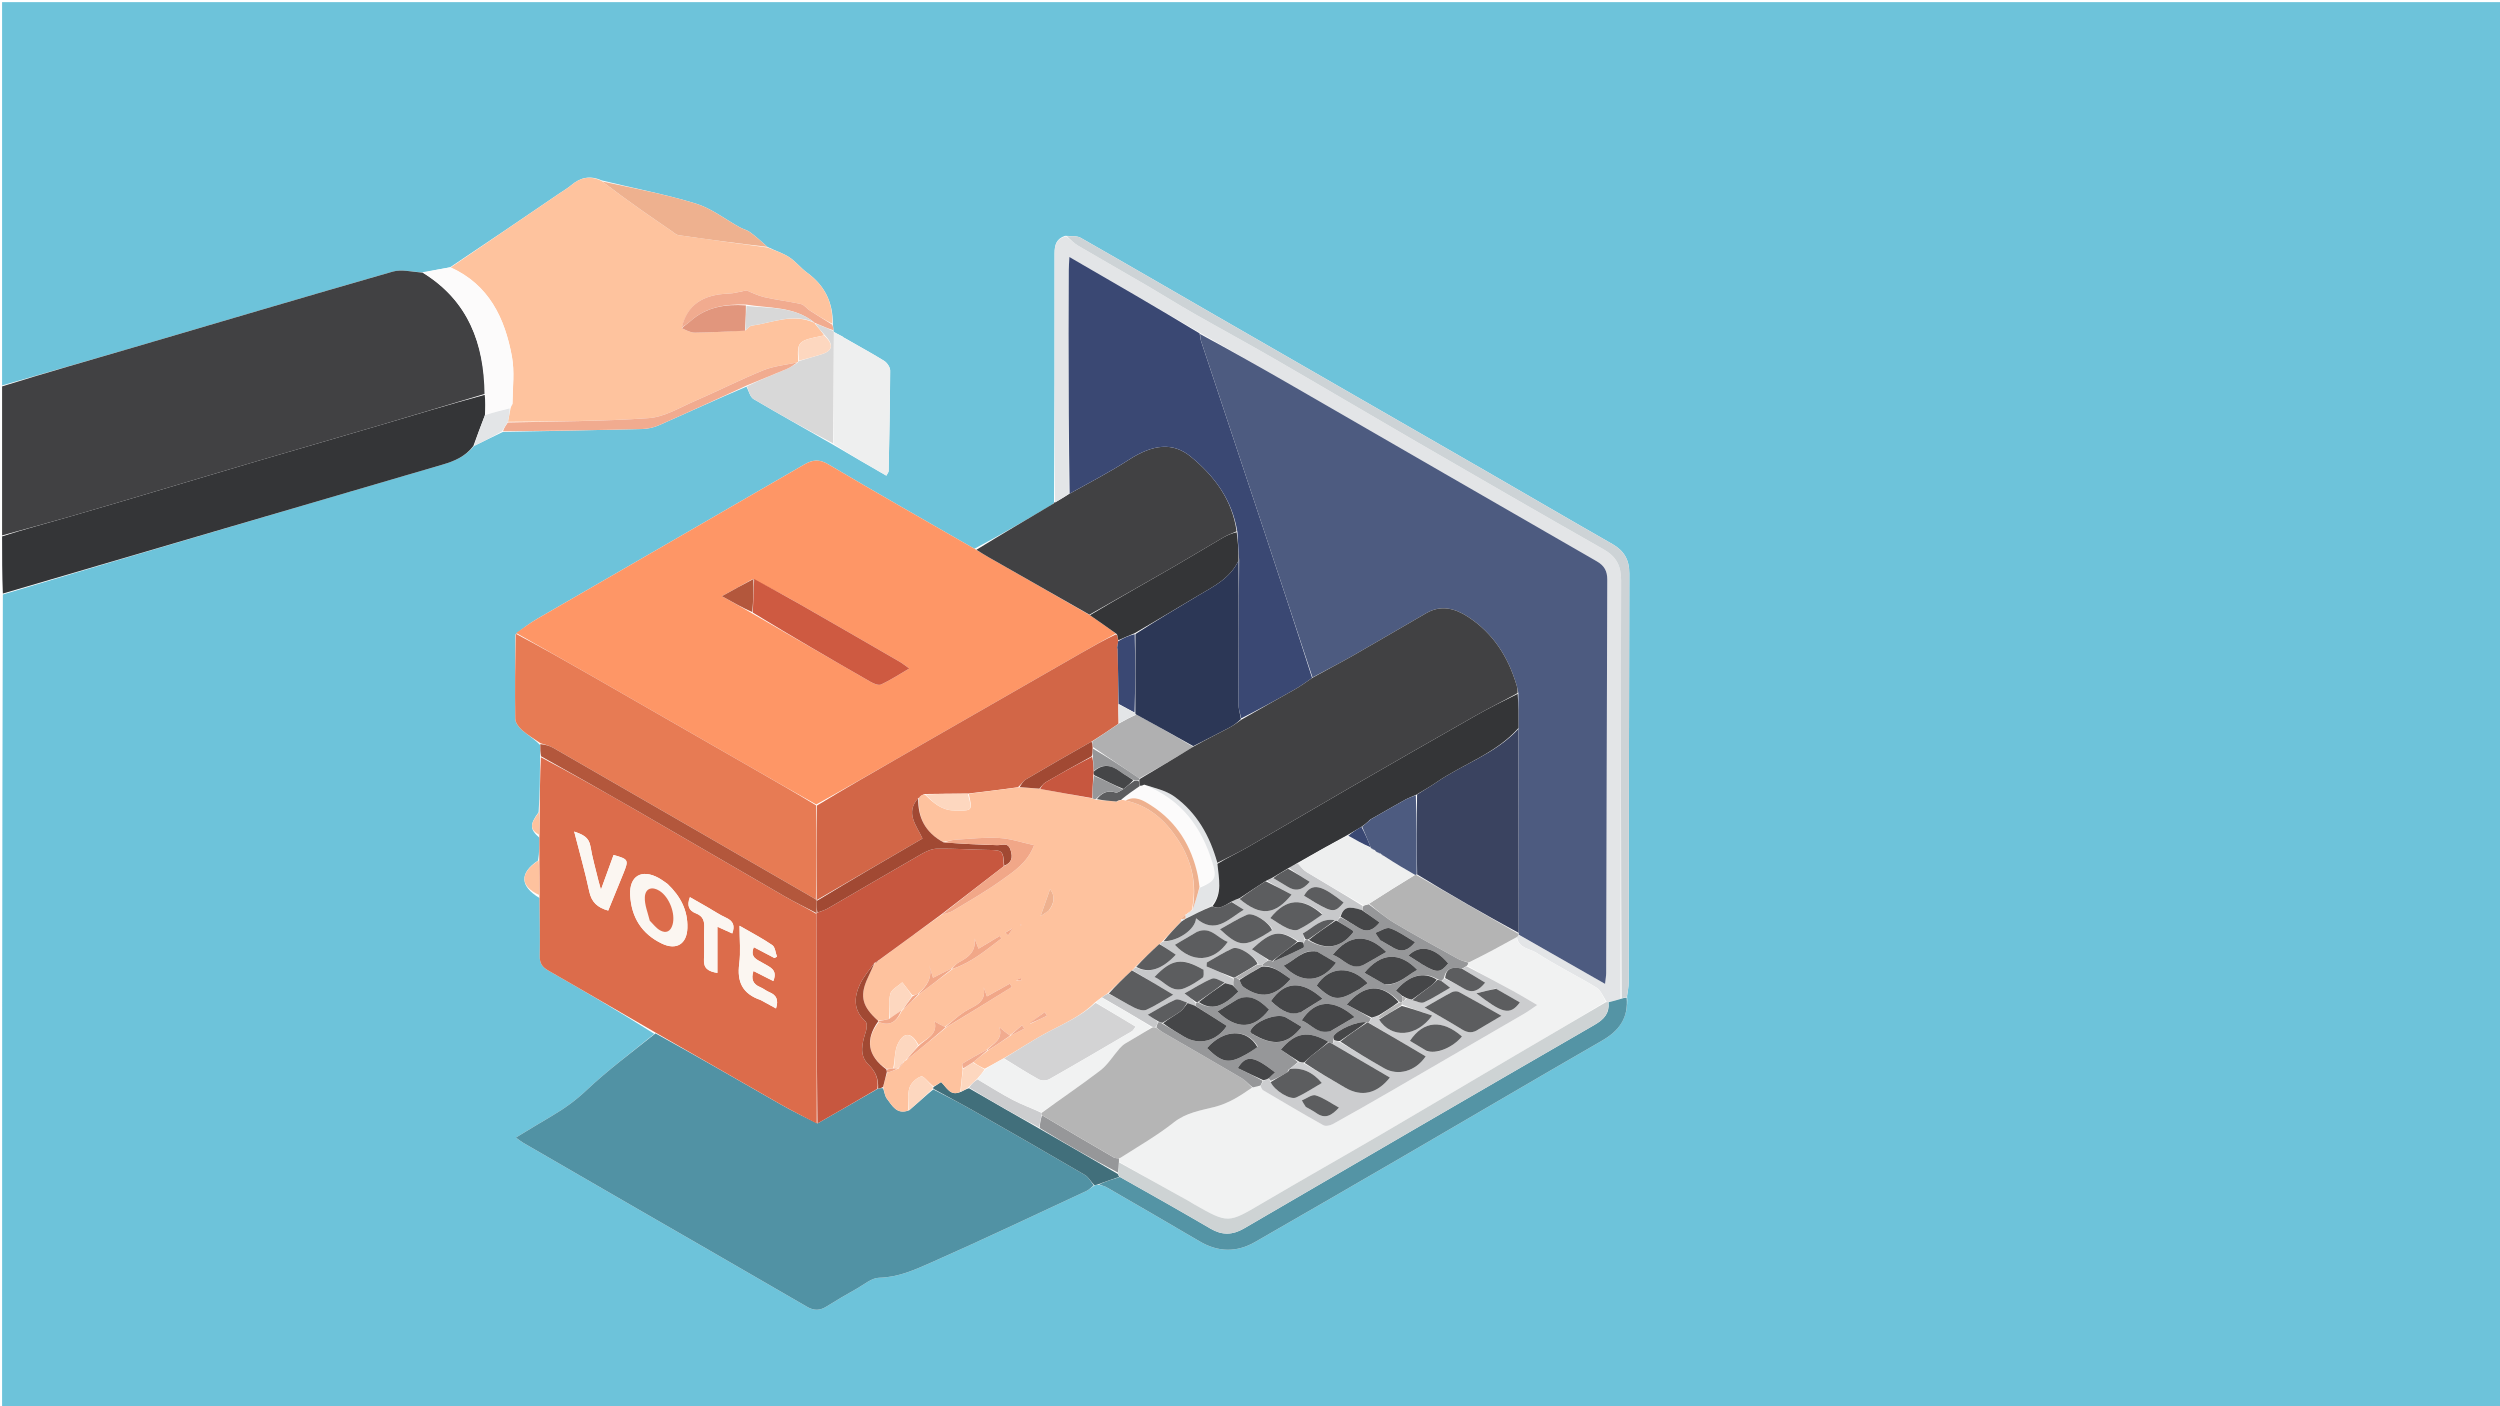 <svg version="1.1" id="Layer_1" xmlns="http://www.w3.org/2000/svg" xmlns:xlink="http://www.w3.org/1999/xlink" x="0px" y="0px"
	 width="100%" viewBox="0 0 1200 675" enable-background="new 0 0 1200 675" xml:space="preserve">
<path fill="#6DC3DA" opacity="1" stroke="none" 
	d="
M1,185 
	C1,123.674 1,62.347 1,1.016 
	C400.947,1.01 800.895,1.01 1200.921,1.01 
	C1200.921,225.922 1200.921,450.844 1200.921,675.883 
	C801.124,675.883 401.248,675.883 1,675.883 
	C1,545.972 1,415.944 1.37,285.359 
	C72.031,264.166 142.313,243.5 212.629,222.953 
	C218.38,221.272 223.503,218.968 227.574,214.038 
	C232.277,211.766 236.599,209.555 241.395,207.33 
	C264.022,206.877 286.176,206.495 308.325,205.922 
	C311.043,205.852 313.917,205.173 316.409,204.074 
	C330.416,197.895 344.328,191.501 358.331,185.578 
	C359.472,187.878 360.076,190.59 361.712,191.556 
	C374.296,198.994 387.08,206.093 400.025,213.547 
	C408.621,218.621 416.995,223.447 425.453,228.321 
	C426.135,226.997 426.543,226.571 426.551,226.138 
	C426.862,210.047 427.222,193.955 427.278,177.863 
	C427.284,176.269 425.77,174.064 424.325,173.174 
	C417.973,169.26 411.388,165.725 404.799,161.869 
	C404.522,161.461 404.283,161.351 403.693,161.17 
	C402.348,160.469 401.3,159.955 400.246,159.297 
	C400.24,159.154 400.097,158.905 400.076,158.536 
	C399.953,157.437 399.85,156.706 399.775,155.566 
	C399.846,144.932 395.693,136.921 387.399,130.886 
	C384.319,128.644 381.903,125.446 378.724,123.398 
	C375.624,121.401 371.936,120.315 368.364,118.499 
	C365.492,115.907 362.852,113.521 359.994,111.434 
	C358.559,110.386 356.672,109.981 355.086,109.11 
	C348.063,105.252 341.48,100.005 333.988,97.713 
	C319.271,93.21 304.055,90.337 288.741,86.573 
	C283.137,84.065 278.506,85.251 274.214,88.891 
	C272.458,90.38 270.421,91.539 268.507,92.842 
	C251.132,104.676 233.757,116.509 216.005,128.316 
	C211.381,129.125 207.134,129.96 202.523,130.727 
	C197.617,130.499 192.74,129.169 188.586,130.359 
	C147.056,142.25 105.655,154.589 64.198,166.732 
	C43.153,172.895 22.067,178.915 1,185 
M781.005,478.032 
	C781.27,475.899 781.765,473.767 781.769,471.634 
	C781.875,406.179 781.885,340.723 782.074,275.268 
	C782.093,268.669 779.544,264.342 773.892,261.119 
	C753.523,249.501 733.288,237.645 712.967,225.94 
	C669.718,201.026 626.44,176.162 583.188,151.253 
	C561.71,138.884 540.295,126.405 518.748,114.157 
	C516.888,113.1 514.251,113.407 511.275,113.194 
	C507.07,114.524 506.183,117.551 506.189,121.677 
	C506.243,161.524 506.135,201.372 505.92,241.094 
	C505.92,241.094 506.043,240.939 505.913,241.316 
	C505.744,241.538 505.522,241.671 504.828,242.311 
	C492.704,249.448 480.58,256.584 467.717,263.411 
	C444.341,249.961 420.875,236.662 397.668,222.928 
	C393.245,220.31 390.12,220.602 385.955,223.019 
	C343.336,247.75 300.613,272.301 257.956,296.966 
	C254.413,299.015 251.138,301.528 247.334,304.57 
	C247.284,318.063 247.107,331.558 247.332,345.047 
	C247.363,346.896 249.047,349.107 250.579,350.455 
	C253.275,352.828 256.444,354.665 259.254,357.625 
	C259.306,359.389 259.358,361.153 259.238,363.85 
	C259.185,372.452 259.131,381.054 258.52,389.9 
	C254.203,395.72 254.259,398.108 258.91,402.107 
	C258.91,405.702 258.909,409.296 258.232,413.071 
	C249.28,419.102 249.503,425.34 258.956,431.055 
	C259.028,440.358 259.273,449.664 259.082,458.961 
	C259.01,462.484 260.327,464.234 263.294,465.926 
	C280.452,475.708 297.477,485.726 314.084,496.252 
	C303.154,505.203 291.736,513.637 281.501,523.323 
	C276.363,528.186 270.926,532.103 264.962,535.602 
	C259.32,538.912 253.745,542.338 247.612,546.031 
	C249.372,547.288 250.249,548.028 251.227,548.594 
	C269.377,559.107 287.534,569.608 305.701,580.092 
	C332.952,595.818 360.233,611.493 387.442,627.291 
	C390.749,629.211 393.554,629.122 396.716,627.131 
	C401.503,624.117 406.401,621.27 411.335,618.5 
	C414.807,616.55 418.387,613.392 421.972,613.318 
	C431.2,613.128 439.238,609.438 447.173,605.922 
	C472.129,594.863 496.798,583.154 521.549,571.634 
	C522.839,571.034 523.857,569.851 525.656,568.872 
	C526.085,568.782 526.515,568.691 527.707,568.749 
	C528.811,569.088 530.028,569.232 531.003,569.795 
	C545.98,578.447 560.961,587.094 575.865,595.869 
	C584.712,601.078 593.571,601.25 602.399,596.179 
	C626.354,582.419 650.269,568.589 674.151,554.703 
	C705.792,536.305 737.32,517.713 769.046,499.463 
	C777.279,494.726 781.716,488.456 781.005,478.032 
z"/>
<path fill="#414143" opacity="1" stroke="none" 
	d="
M1,185.469 
	C22.067,178.915 43.153,172.895 64.198,166.732 
	C105.655,154.589 147.056,142.25 188.586,130.359 
	C192.74,129.169 197.617,130.499 202.854,130.879 
	C224.971,144.502 232.277,165.066 232.57,189.08 
	C215.528,194.161 198.864,199.224 182.162,204.158 
	C162.888,209.853 143.57,215.399 124.291,221.076 
	C107.892,225.904 91.526,230.841 75.137,235.704 
	C61.136,239.858 47.144,244.043 33.111,248.087 
	C22.438,251.162 11.706,254.036 1,257 
	C1,233.312 1,209.625 1,185.469 
z"/>
<path fill="#343537" opacity="1" stroke="none" 
	d="
M1,257.469 
	C11.706,254.036 22.438,251.162 33.111,248.087 
	C47.144,244.043 61.136,239.858 75.137,235.704 
	C91.526,230.841 107.892,225.904 124.291,221.076 
	C143.57,215.399 162.888,209.853 182.162,204.158 
	C198.864,199.224 215.528,194.161 232.663,189.526 
	C233.067,192.93 233.018,195.963 232.761,199.299 
	C230.766,204.434 228.98,209.265 227.194,214.097 
	C223.503,218.968 218.38,221.272 212.629,222.953 
	C142.313,243.5 72.031,264.166 1.37,284.901 
	C1,275.979 1,266.958 1,257.469 
z"/>
<path fill="#FE9666" opacity="1" stroke="none" 
	d="
M247.739,303.826 
	C251.138,301.528 254.413,299.015 257.956,296.966 
	C300.613,272.301 343.336,247.75 385.955,223.019 
	C390.12,220.602 393.245,220.31 397.668,222.928 
	C420.875,236.662 444.341,249.961 468.297,263.73 
	C470.72,265.172 472.536,266.343 474.411,267.411 
	C490.583,276.628 506.766,285.826 523.162,295.293 
	C527.563,298.38 531.747,301.204 535.586,304.093 
	C529.764,307.284 524.281,310.402 518.809,313.54 
	C490.124,329.991 461.44,346.443 432.76,362.902 
	C419.216,370.675 405.681,378.465 391.785,386.147 
	C381.62,380.434 371.805,374.832 362.002,369.207 
	C336.333,354.479 310.679,339.724 285,325.013 
	C272.602,317.911 260.16,310.886 247.739,303.826 
M361.335,294.613 
	C380.186,305.529 399.021,316.472 417.918,327.308 
	C419.399,328.158 421.718,329.127 422.949,328.55 
	C427.383,326.474 431.516,323.758 436.468,320.872 
	C434.392,319.415 433.144,318.393 431.766,317.595 
	C415.788,308.354 399.814,299.105 383.787,289.949 
	C376.585,285.834 369.266,281.923 361.272,277.972 
	C356.748,280.488 352.225,283.004 346.512,286.182 
	C352.226,289.364 356.529,291.76 361.335,294.613 
z"/>
<path fill="#5192A4" opacity="1" stroke="none" 
	d="
M525.002,568.939 
	C523.857,569.851 522.839,571.034 521.549,571.634 
	C496.798,583.154 472.129,594.863 447.173,605.922 
	C439.238,609.438 431.2,613.128 421.972,613.318 
	C418.387,613.392 414.807,616.55 411.335,618.5 
	C406.401,621.27 401.503,624.117 396.716,627.131 
	C393.554,629.122 390.749,629.211 387.442,627.291 
	C360.233,611.493 332.952,595.818 305.701,580.092 
	C287.534,569.608 269.377,559.107 251.227,548.594 
	C250.249,548.028 249.372,547.288 247.612,546.031 
	C253.745,542.338 259.32,538.912 264.962,535.602 
	C270.926,532.103 276.363,528.186 281.501,523.323 
	C291.736,513.637 303.154,505.203 314.626,496.041 
	C334.929,507.219 354.664,518.653 374.469,529.966 
	C380.219,533.249 386.169,536.182 392.395,539.248 
	C402.223,533.684 411.684,528.147 421.482,522.542 
	C422.494,522.343 423.167,522.214 423.926,522.443 
	C424.573,524.365 424.793,526.193 425.761,527.439 
	C428.313,530.721 430.435,535.165 436.352,532.965 
	C440.316,529.596 443.939,526.25 447.957,522.919 
	C454.479,526.232 460.673,529.411 466.717,532.854 
	C484.79,543.148 502.836,553.49 520.791,563.988 
	C522.556,565.02 523.615,567.26 525.002,568.939 
z"/>
<path fill="#FEC39E" opacity="1" stroke="none" 
	d="
M216.381,128.342 
	C233.757,116.509 251.132,104.676 268.507,92.842 
	C270.421,91.539 272.458,90.38 274.214,88.891 
	C278.506,85.251 283.137,84.065 288.817,86.915 
	C295.32,91.871 301.419,96.303 307.573,100.658 
	C312.383,104.062 317.253,107.382 322.116,110.712 
	C323.295,111.52 324.478,112.707 325.779,112.896 
	C340.008,114.968 354.26,116.876 368.506,118.828 
	C371.936,120.315 375.624,121.401 378.724,123.398 
	C381.903,125.446 384.319,128.644 387.399,130.886 
	C395.693,136.921 399.846,144.932 399.49,155.404 
	C395.671,153.449 392.139,151.287 388.671,149.027 
	C387.198,148.067 385.998,146.29 384.436,145.937 
	C378.655,144.632 372.723,143.99 366.953,142.649 
	C363.614,141.873 360.475,140.236 358.278,139.386 
	C355.054,139.99 352.383,140.848 349.687,140.935 
	C337.112,141.342 329.634,146.656 327.279,157.522 
	C329.373,158.52 331.477,159.708 333.565,159.682 
	C341.58,159.582 349.591,159.093 357.82,158.596 
	C358.923,157.721 359.736,156.494 360.705,156.355 
	C370.763,154.913 380.702,150.172 391.015,155.019 
	C390.996,155.015 390.976,154.982 391.088,155.288 
	C392.797,157.383 394.394,159.172 395.592,160.987 
	C382.894,163.542 382.578,163.86 383.155,173.329 
	C383.132,173.546 383.02,173.968 382.594,173.973 
	C376.855,175.194 371.266,175.731 366.288,177.765 
	C355.236,182.28 344.559,187.704 333.595,192.448 
	C326.315,195.597 318.943,200.157 311.37,200.698 
	C288.891,202.302 266.292,202.228 243.833,202.443 
	C244.302,200.056 244.677,198.035 245.111,195.826 
	C245.17,195.637 245.198,195.242 245.36,195.086 
	C245.713,194.693 245.833,194.424 246.034,193.726 
	C246.097,185.925 247.042,178.331 245.721,171.154 
	C242.335,152.739 234.775,136.698 216.381,128.342 
z"/>
<path fill="#DC6C4B" opacity="1" stroke="none" 
	d="
M392.027,539.276 
	C386.169,536.182 380.219,533.249 374.469,529.966 
	C354.664,518.653 334.929,507.219 314.857,495.747 
	C297.477,485.726 280.452,475.708 263.294,465.926 
	C260.327,464.234 259.01,462.484 259.082,458.961 
	C259.273,449.664 259.028,440.358 258.984,430.126 
	C258.977,423.762 258.943,418.326 258.908,412.89 
	C258.909,409.296 258.91,405.702 258.933,401.201 
	C258.996,396.748 259.037,393.202 259.078,389.656 
	C259.131,381.054 259.185,372.452 259.64,363.489 
	C274.902,371.566 289.811,379.916 304.61,388.458 
	C328.617,402.315 352.53,416.335 376.534,430.198 
	C381.533,433.084 386.754,435.586 391.906,438.704 
	C391.968,472.52 391.997,505.898 392.027,539.276 
M320.292,424.182 
	C318.912,423.26 317.591,422.23 316.141,421.433 
	C308.005,416.957 302.029,420.443 302.488,429.628 
	C303.02,440.273 308.053,448.312 317.756,452.944 
	C324.696,456.257 329.708,453.098 329.947,445.437 
	C330.207,437.126 326.75,430.317 320.292,424.182 
M365.333,480.125 
	C367.683,481.415 370.034,482.706 372.484,484.051 
	C373.818,479.871 372.632,477.606 369.285,476.249 
	C367.758,475.63 366.45,474.473 364.925,473.849 
	C361.377,472.396 360.406,469.945 361.662,466.073 
	C364.931,467.732 368.05,469.315 371.192,470.909 
	C373.485,465.264 369.306,464.192 366.325,462.333 
	C363.656,460.667 359.746,459.782 361.826,454.642 
	C365.168,456.399 368.451,458.125 371.735,459.852 
	C372.138,459.639 372.54,459.426 372.942,459.213 
	C372.232,457.32 372.078,454.625 370.712,453.681 
	C365.997,450.422 360.86,447.774 354.976,444.369 
	C354.976,451.151 355.576,456.97 354.837,462.614 
	C353.715,471.171 356.267,476.999 365.333,480.125 
M287.26,422.791 
	C285.95,417.294 284.346,411.845 283.424,406.284 
	C282.694,401.878 279.838,400.62 275.609,399.15 
	C278.197,409.267 280.853,418.509 282.845,427.892 
	C283.925,432.974 286.7,435.63 291.944,437.084 
	C294.384,431.107 296.841,425.16 299.242,419.19 
	C301.849,412.705 301.692,412.428 294.514,410.385 
	C292.614,415.604 290.701,420.862 288.444,427.063 
	C287.905,425.1 287.686,424.304 287.26,422.791 
M339.263,435.261 
	C336.603,433.742 333.943,432.223 331.162,430.636 
	C329.532,434.763 330.767,437.162 334.045,438.414 
	C337.428,439.706 338.207,442.059 338.038,445.43 
	C337.788,450.402 338.218,455.412 337.9,460.376 
	C337.609,464.917 340.022,466.277 344.352,467.008 
	C344.352,459.527 344.352,452.478 344.352,444.829 
	C347.156,446.095 349.315,447.071 351.488,448.052 
	C352.85,444.366 351.962,442.089 348.559,440.541 
	C345.55,439.172 342.768,437.301 339.263,435.261 
z"/>
<path fill="#E77B54" opacity="1" stroke="none" 
	d="
M247.536,304.198 
	C260.16,310.886 272.602,317.911 285,325.013 
	C310.679,339.724 336.333,354.479 362.002,369.207 
	C371.805,374.832 381.62,380.434 391.747,386.589 
	C392.024,401.986 391.984,416.841 391.617,431.657 
	C390.307,431.01 389.337,430.378 388.335,429.799 
	C347.388,406.155 306.446,382.503 265.464,358.92 
	C263.633,357.866 261.439,357.443 259.414,356.726 
	C256.444,354.665 253.275,352.828 250.579,350.455 
	C249.047,349.107 247.363,346.896 247.332,345.047 
	C247.107,331.558 247.284,318.063 247.536,304.198 
z"/>
<path fill="#414143" opacity="1" stroke="none" 
	d="
M522.946,295.03 
	C506.766,285.826 490.583,276.628 474.411,267.411 
	C472.536,266.343 470.72,265.172 468.666,263.885 
	C480.58,256.584 492.704,249.448 505.25,241.978 
	C506.009,241.521 506.133,241.286 506.043,240.939 
	C506.043,240.939 505.92,241.094 506.352,241.149 
	C508.879,239.81 510.974,238.414 513.417,236.951 
	C523.084,231.557 532.664,226.635 541.658,220.807 
	C553.523,213.119 563.039,212.182 571.599,219.218 
	C583.04,228.621 591.489,239.958 593.562,255.032 
	C591.125,256.056 588.976,256.924 586.994,258.08 
	C578.983,262.751 571.071,267.594 563.033,272.219 
	C549.707,279.886 536.312,287.433 522.946,295.03 
z"/>
<path fill="#E3E5E7" opacity="1" stroke="none" 
	d="
M513.068,237.019 
	C510.974,238.414 508.879,239.81 506.429,241.212 
	C506.135,201.372 506.243,161.524 506.189,121.677 
	C506.183,117.551 507.07,114.524 511.727,113.455 
	C513.97,115.151 515.617,116.833 517.575,117.983 
	C528.614,124.467 539.752,130.782 550.808,137.237 
	C558.118,141.504 565.277,146.03 572.626,150.225 
	C585.621,157.643 598.787,164.763 611.742,172.25 
	C634.034,185.134 656.18,198.271 678.459,211.178 
	C708.832,228.773 739.213,246.357 769.733,263.693 
	C775.857,267.172 778.151,271.598 778.132,278.613 
	C777.949,345.445 778.047,412.277 777.856,479.412 
	C775.806,480.166 773.964,480.618 771.833,481.029 
	C771.349,480.97 771.155,480.952 770.966,480.557 
	C769.405,478.065 768.281,475.219 766.198,473.961 
	C756.773,468.265 746.834,463.393 737.609,457.409 
	C734.314,455.271 728.922,455.284 728.146,449.766 
	C728.547,449.363 728.8,449.155 729.4,449.01 
	C743.07,456.666 756.391,464.258 770.421,472.254 
	C770.705,469.658 770.964,468.385 770.967,467.111 
	C771.138,404.156 771.266,341.201 771.491,278.246 
	C771.505,274.129 770.118,271.538 766.444,269.426 
	C717.81,241.472 669.266,213.362 620.671,185.341 
	C605.833,176.785 590.906,168.384 575.812,159.64 
	C555.127,147.532 534.65,135.696 513.303,123.356 
	C513.159,126.425 513.024,128.036 513.016,129.647 
	C512.966,139.803 512.907,149.959 512.919,160.115 
	C512.949,185.75 513.016,211.384 513.068,237.019 
z"/>
<path fill="#5494A5" opacity="1" stroke="none" 
	d="
M772.122,481.07 
	C773.964,480.618 775.806,480.166 778.2,479.39 
	C779.432,478.983 780.112,478.9 780.791,478.818 
	C781.716,488.456 777.279,494.726 769.046,499.463 
	C737.32,517.713 705.792,536.305 674.151,554.703 
	C650.269,568.589 626.354,582.419 602.399,596.179 
	C593.571,601.25 584.712,601.078 575.865,595.869 
	C560.961,587.094 545.98,578.447 531.003,569.795 
	C530.028,569.232 528.811,569.088 527.6,568.486 
	C530.731,567.118 533.969,566.011 537.554,564.943 
	C552.33,573.244 566.807,581.424 581.164,589.81 
	C586.638,593.007 591.653,592.847 597.094,589.675 
	C653.131,557.011 709.189,524.382 765.357,491.945 
	C769.926,489.306 772.612,486.412 772.122,481.07 
z"/>
<path fill="#CDD3D6" opacity="1" stroke="none" 
	d="
M780.898,478.425 
	C780.112,478.9 779.432,478.983 778.409,479.087 
	C778.047,412.277 777.949,345.445 778.132,278.613 
	C778.151,271.598 775.857,267.172 769.733,263.693 
	C739.213,246.357 708.832,228.773 678.459,211.178 
	C656.18,198.271 634.034,185.134 611.742,172.25 
	C598.787,164.763 585.621,157.643 572.626,150.225 
	C565.277,146.03 558.118,141.504 550.808,137.237 
	C539.752,130.782 528.614,124.467 517.575,117.983 
	C515.617,116.833 513.97,115.151 512.078,113.398 
	C514.251,113.407 516.888,113.1 518.748,114.157 
	C540.295,126.405 561.71,138.884 583.188,151.253 
	C626.44,176.162 669.718,201.026 712.967,225.94 
	C733.288,237.645 753.523,249.501 773.892,261.119 
	C779.544,264.342 782.093,268.669 782.074,275.268 
	C781.885,340.723 781.875,406.179 781.769,471.634 
	C781.765,473.767 781.27,475.899 780.898,478.425 
z"/>
<path fill="#EEEFEF" opacity="1" stroke="none" 
	d="
M400.252,159.44 
	C401.3,159.955 402.348,160.469 403.82,161.312 
	C404.434,161.817 404.648,161.954 404.888,162.052 
	C411.388,165.725 417.973,169.26 424.325,173.174 
	C425.77,174.064 427.284,176.269 427.278,177.863 
	C427.222,193.955 426.862,210.047 426.551,226.138 
	C426.543,226.571 426.135,226.997 425.453,228.321 
	C416.995,223.447 408.621,218.621 400.077,213.055 
	C400.022,194.69 400.137,177.065 400.252,159.44 
z"/>
<path fill="#D8D8D8" opacity="1" stroke="none" 
	d="
M400.246,159.297 
	C400.137,177.065 400.022,194.69 399.854,212.806 
	C387.08,206.093 374.296,198.994 361.712,191.556 
	C360.076,190.59 359.472,187.878 358.547,185.393 
	C365.001,182.264 371.326,179.783 377.579,177.132 
	C379.495,176.319 381.211,175.036 383.02,173.968 
	C383.02,173.968 383.132,173.546 383.534,173.305 
	C387.397,172.073 390.886,171.167 394.315,170.073 
	C399.81,168.32 400.302,165.485 395.992,160.96 
	C394.394,159.172 392.797,157.383 391.439,155.367 
	C394.485,156.395 397.291,157.65 400.097,158.905 
	C400.097,158.905 400.24,159.154 400.246,159.297 
z"/>
<path fill="#FCFBFB" opacity="1" stroke="none" 
	d="
M245.198,195.242 
	C245.198,195.242 245.17,195.637 244.706,195.828 
	C240.485,197.011 236.727,198.003 232.969,198.995 
	C233.018,195.963 233.067,192.93 233.024,189.452 
	C232.277,165.066 224.971,144.502 203.218,130.947 
	C207.134,129.96 211.381,129.125 216.005,128.316 
	C234.775,136.698 242.335,152.739 245.721,171.154 
	C247.042,178.331 246.097,185.925 245.878,193.882 
	C245.382,194.674 245.257,194.943 245.198,195.242 
z"/>
<path fill="#B3573C" opacity="1" stroke="none" 
	d="
M259.334,357.175 
	C261.439,357.443 263.633,357.866 265.464,358.92 
	C306.446,382.503 347.388,406.155 388.335,429.799 
	C389.337,430.378 390.307,431.01 391.633,431.742 
	C391.974,431.867 391.999,432.039 391.994,432.464 
	C391.993,434.598 391.998,436.308 391.971,438.08 
	C391.94,438.142 391.874,438.264 391.874,438.264 
	C386.754,435.586 381.533,433.084 376.534,430.198 
	C352.53,416.335 328.617,402.315 304.61,388.458 
	C289.811,379.916 274.902,371.566 259.726,363.023 
	C259.358,361.153 259.306,359.389 259.334,357.175 
z"/>
<path fill="#EEB18F" opacity="1" stroke="none" 
	d="
M368.364,118.499 
	C354.26,116.876 340.008,114.968 325.779,112.896 
	C324.478,112.707 323.295,111.52 322.116,110.712 
	C317.253,107.382 312.383,104.062 307.573,100.658 
	C301.419,96.303 295.32,91.871 289.122,87.131 
	C304.055,90.337 319.271,93.21 333.988,97.713 
	C341.48,100.005 348.063,105.252 355.086,109.11 
	C356.672,109.981 358.559,110.386 359.994,111.434 
	C362.852,113.521 365.492,115.907 368.364,118.499 
z"/>
<path fill="#416F7B" opacity="1" stroke="none" 
	d="
M537.208,564.905 
	C533.969,566.011 530.731,567.118 527.218,568.413 
	C526.515,568.691 526.085,568.782 525.329,568.905 
	C523.615,567.26 522.556,565.02 520.791,563.988 
	C502.836,553.49 484.79,543.148 466.717,532.854 
	C460.673,529.411 454.479,526.232 448.066,522.649 
	C447.839,522.181 447.899,521.996 448.282,521.653 
	C449.638,520.796 450.671,520.098 451.712,519.394 
	C454.511,521.976 456.092,526.376 461.261,524.058 
	C462.711,523.375 463.829,522.725 465.131,522.358 
	C476.44,528.942 487.567,535.243 498.972,541.797 
	C511.662,549.122 524.075,556.194 536.605,563.54 
	C536.885,564.178 537.046,564.541 537.208,564.905 
z"/>
<path fill="#F1AB8F" opacity="1" stroke="none" 
	d="
M382.594,173.973 
	C381.211,175.036 379.495,176.319 377.579,177.132 
	C371.326,179.783 365.001,182.264 358.488,184.995 
	C344.328,191.501 330.416,197.895 316.409,204.074 
	C313.917,205.173 311.043,205.852 308.325,205.922 
	C286.176,206.495 264.022,206.877 241.459,206.98 
	C241.946,205.366 242.843,204.089 243.74,202.811 
	C266.292,202.228 288.891,202.302 311.37,200.698 
	C318.943,200.157 326.315,195.597 333.595,192.448 
	C344.559,187.704 355.236,182.28 366.288,177.765 
	C371.266,175.731 376.855,175.194 382.594,173.973 
z"/>
<path fill="#F1AB8F" opacity="1" stroke="none" 
	d="
M400.076,158.536 
	C397.291,157.65 394.485,156.395 391.328,155.062 
	C390.976,154.982 390.996,155.015 390.817,154.738 
	C381.073,146.977 369.389,148.045 358.075,146.198 
	C348.056,145.881 338.829,147.392 331.257,154.267 
	C330.052,155.362 328.613,156.199 327.281,157.155 
	C329.634,146.656 337.112,141.342 349.687,140.935 
	C352.383,140.848 355.054,139.99 358.278,139.386 
	C360.475,140.236 363.614,141.873 366.953,142.649 
	C372.723,143.99 378.655,144.632 384.436,145.937 
	C385.998,146.29 387.198,148.067 388.671,149.027 
	C392.139,151.287 395.671,153.449 399.463,155.813 
	C399.85,156.706 399.953,157.437 400.076,158.536 
z"/>
<path fill="#E3E5E7" opacity="1" stroke="none" 
	d="
M243.833,202.443 
	C242.843,204.089 241.946,205.366 240.985,206.994 
	C236.599,209.555 232.277,211.766 227.574,214.038 
	C228.98,209.265 230.766,204.434 232.761,199.299 
	C236.727,198.003 240.485,197.011 244.647,196.017 
	C244.677,198.035 244.302,200.056 243.833,202.443 
z"/>
<path fill="#FEC29E" opacity="1" stroke="none" 
	d="
M258.57,412.981 
	C258.943,418.326 258.977,423.762 258.926,429.669 
	C249.503,425.34 249.28,419.102 258.57,412.981 
z"/>
<path fill="#FEC29E" opacity="1" stroke="none" 
	d="
M258.799,389.778 
	C259.037,393.202 258.996,396.748 258.869,400.759 
	C254.259,398.108 254.203,395.72 258.799,389.778 
z"/>
<path fill="#E3E5E7" opacity="1" stroke="none" 
	d="
M505.978,241.127 
	C506.133,241.286 506.009,241.521 505.459,241.68 
	C505.522,241.671 505.744,241.538 505.978,241.127 
z"/>
<path fill="#D8D8D8" opacity="1" stroke="none" 
	d="
M404.799,161.869 
	C404.648,161.954 404.434,161.817 404.118,161.498 
	C404.283,161.351 404.522,161.461 404.799,161.869 
z"/>
<path fill="#D26647" opacity="1" stroke="none" 
	d="
M391.959,431.781 
	C391.984,416.841 392.024,401.986 392.104,386.689 
	C405.681,378.465 419.216,370.675 432.76,362.902 
	C461.44,346.443 490.124,329.991 518.809,313.54 
	C524.281,310.402 529.764,307.284 535.767,304.465 
	C536.362,305.041 536.432,305.308 536.467,305.553 
	C536.434,305.53 536.32,305.328 536.42,305.83 
	C536.614,306.66 536.708,306.989 536.731,307.78 
	C536.519,309.175 536.377,310.106 536.234,310.964 
	C536.233,310.891 536.415,310.979 536.478,311.508 
	C536.668,320.64 536.795,329.243 536.797,338.216 
	C536.777,341.433 536.882,344.28 536.826,347.414 
	C532.524,350.442 528.383,353.182 523.88,356.007 
	C513.198,362.048 502.848,367.953 492.593,374.021 
	C491.155,374.872 490.189,376.52 488.577,377.89 
	C480.429,378.987 472.708,379.994 464.524,380.923 
	C457.401,380.94 450.74,381.033 443.79,381.127 
	C443,381.419 442.5,381.71 441.806,382.156 
	C441.375,382.542 441.163,382.796 440.99,383.026 
	C441.004,382.981 441.094,383.007 440.731,383.111 
	C434.421,390.228 439.855,396.045 442.801,402.497 
	C425.744,412.416 408.871,422.228 391.999,432.039 
	C391.999,432.039 391.974,431.867 391.959,431.781 
z"/>
<path fill="#343537" opacity="1" stroke="none" 
	d="
M523.162,295.293 
	C536.312,287.433 549.707,279.886 563.033,272.219 
	C571.071,267.594 578.983,262.751 586.994,258.08 
	C588.976,256.924 591.125,256.056 593.597,255.476 
	C594.261,260.234 594.526,264.571 594.502,269.063 
	C590.383,277.793 582.369,281.553 574.932,285.985 
	C564.956,291.932 554.993,297.9 544.661,303.93 
	C541.799,305.107 539.3,306.212 536.801,307.317 
	C536.708,306.989 536.614,306.66 536.476,305.841 
	C536.431,305.35 536.501,305.576 536.501,305.576 
	C536.432,305.308 536.362,305.041 536.112,304.401 
	C531.747,301.204 527.563,298.38 523.162,295.293 
z"/>
<path fill="#CE5A41" opacity="1" stroke="none" 
	d="
M362,277.92 
	C369.266,281.923 376.585,285.834 383.787,289.949 
	C399.814,299.105 415.788,308.354 431.766,317.595 
	C433.144,318.393 434.392,319.415 436.468,320.872 
	C431.516,323.758 427.383,326.474 422.949,328.55 
	C421.718,329.127 419.399,328.158 417.918,327.308 
	C399.021,316.472 380.186,305.529 361.341,294.039 
	C361.565,288.284 361.783,283.102 362,277.92 
z"/>
<path fill="#B3573C" opacity="1" stroke="none" 
	d="
M361.636,277.946 
	C361.783,283.102 361.565,288.284 361.09,293.811 
	C356.529,291.76 352.226,289.364 346.512,286.182 
	C352.225,283.004 356.748,280.488 361.636,277.946 
z"/>
<path fill="#FEC29E" opacity="1" stroke="none" 
	d="
M442,382.001 
	C442.5,381.71 443,381.419 443.964,381.401 
	C448.154,385.529 452.061,388.903 457.908,389.038 
	C466.883,389.245 466.918,389.302 464.986,381 
	C472.708,379.994 480.429,378.987 489.013,377.908 
	C492.884,378.078 495.893,378.321 499.292,378.72 
	C507.886,380.285 516.091,381.694 524.463,383.27 
	C525.075,383.563 525.52,383.687 526.367,383.906 
	C529.807,384.239 532.845,384.478 536.134,384.743 
	C536.817,384.574 537.25,384.378 537.838,384.084 
	C537.993,383.986 538.347,384.088 538.613,384.007 
	C539.246,383.975 539.613,384.024 540.281,384.279 
	C551.723,386.733 559.38,393.903 565.334,402.898 
	C572.176,413.235 574.691,424.696 572.016,437.022 
	C572,437.01 572.031,437.025 571.718,437.085 
	C570.941,437.565 570.477,437.985 569.908,438.548 
	C569.625,438.855 569.418,438.964 568.862,439.104 
	C568.035,439.847 567.527,440.5 567.031,441.394 
	C567.044,441.633 566.99,442.111 566.796,442.375 
	C563.781,445.671 560.96,448.702 557.872,451.916 
	C557.323,452.427 557.043,452.754 556.453,453.163 
	C552.443,456.802 548.743,460.36 544.89,464.16 
	C544.376,464.846 544.015,465.29 543.33,465.801 
	C539.302,469.508 535.597,473.148 531.601,476.865 
	C530.526,477.536 529.742,478.132 528.659,478.85 
	C527.576,479.642 526.79,480.31 525.686,481.082 
	C519.157,487.588 511.173,491.128 503.43,495.182 
	C496.053,499.046 489.095,503.712 481.612,508.081 
	C478.519,509.764 475.768,511.391 472.663,512.998 
	C470.53,512.007 468.751,511.035 467.195,509.814 
	C469.644,507.751 471.87,505.937 474.46,504.09 
	C478.219,501.706 481.612,499.355 485.352,496.942 
	C487.692,495.836 489.684,494.792 491.677,493.749 
	C491.3,493.202 490.922,492.656 490.545,492.109 
	C488.695,493.738 486.846,495.366 484.652,496.966 
	C482.988,495.82 481.668,494.703 479.719,493.056 
	C481.606,499.267 476.573,500.841 473.541,503.936 
	C469.457,506.122 465.69,508.199 462.053,510.484 
	C461.672,510.724 462.063,512.193 462.077,513.474 
	C461.682,517.268 461.306,520.68 460.93,524.091 
	C456.092,526.376 454.511,521.976 451.712,519.394 
	C450.671,520.098 449.638,520.796 448.048,521.425 
	C445.681,519.672 443.331,516.296 442.177,516.664 
	C439.866,517.403 437.22,519.89 436.519,522.203 
	C435.507,525.543 436.101,529.37 436.01,532.989 
	C430.435,535.165 428.313,530.721 425.761,527.439 
	C424.793,526.193 424.573,524.365 423.981,522.052 
	C424.516,519.109 425.081,516.917 425.962,514.883 
	C427.845,514.345 429.414,513.649 430.995,512.974 
	C431.007,512.995 430.96,512.981 431.311,512.924 
	C432.435,511.771 433.207,510.674 434.056,509.456 
	C434.256,509.182 434.406,509.064 434.964,508.944 
	C441.585,503.634 447.825,498.359 454.403,493.002 
	C465.061,486.527 475.382,480.134 485.702,473.742 
	C485.387,473.207 485.072,472.672 484.757,472.138 
	C481.137,474.152 477.517,476.167 473.727,478.277 
	C473.137,476.637 472.642,475.262 472.147,473.887 
	C473.683,481.616 467.411,482.775 463.013,485.609 
	C459.762,487.705 456.921,490.438 453.545,492.899 
	C451.697,492.055 450.202,491.198 448.602,490.281 
	C450.329,496.8 444.388,498.552 440.901,501.638 
	C437.587,495.353 433.803,495.072 430.885,501.234 
	C429.284,504.617 429.645,508.929 428.703,512.884 
	C427.446,513.01 426.606,513.074 425.442,513.042 
	C416.421,506.733 415.21,499.053 421.822,490.58 
	C427.03,492.59 430.203,490.855 432.992,484.981 
	C433.002,485.001 432.96,484.982 433.299,484.919 
	C436.111,482.259 438.586,479.66 441.42,477.038 
	C446.869,473.032 451.959,469.049 457.416,465.036 
	C466.546,461.858 473.432,455.928 480.643,450.479 
	C480.397,450.068 480.15,449.657 479.903,449.247 
	C476.542,451.263 473.18,453.279 469.7,455.366 
	C468.918,453.371 468.346,451.912 467.774,450.453 
	C468.664,456.74 464.799,459.518 460.168,461.945 
	C458.912,462.603 457.997,463.912 456.573,464.955 
	C453.518,466.397 450.817,467.807 447.863,469.348 
	C447.177,467.111 446.592,465.201 446.006,463.292 
	C447.836,469.255 444.85,473.257 440.645,477.014 
	C439.582,477.399 438.822,477.72 437.906,477.723 
	C436.197,475.443 434.644,473.481 433.09,471.518 
	C431.091,473.329 427.916,474.837 427.356,477.017 
	C426.391,480.775 427.053,484.952 426.675,489.127 
	C424.723,489.596 423.128,489.891 421.412,489.888 
	C414.039,483.303 412.668,478.415 416.07,470.419 
	C417.284,467.567 418.743,464.819 420.052,462.018 
	C420.014,462.012 420.004,462.087 420.267,462.18 
	C420.894,461.878 421.259,461.484 421.925,460.9 
	C432.1,453.438 441.974,446.166 452.232,438.903 
	C454.175,438.371 455.889,438.086 457.268,437.249 
	C465.077,432.506 473.074,428.006 480.477,422.685 
	C486.528,418.335 493.165,414.217 496.363,405.694 
	C490.639,404.451 485.143,402.554 479.554,402.223 
	C472.629,401.814 465.623,402.642 458.66,403.073 
	C456.741,403.191 454.852,403.797 452.611,404.08 
	C443.906,399.463 440.576,392.261 441.094,383.007 
	C441.094,383.007 441.004,382.981 441.236,382.925 
	C441.646,382.58 441.823,382.291 442,382.001 
M503.567,436.875 
	C506.246,433.387 506.442,429.946 504.041,426.801 
	C502.541,431.047 501.044,435.285 499.465,439.753 
	C500.669,438.963 501.872,438.174 503.567,436.875 
M494.213,491.587 
	C496.992,490.252 499.771,488.917 502.549,487.582 
	C502.203,486.988 501.857,486.394 501.511,485.8 
	C498.939,487.594 496.367,489.388 494.213,491.587 
M485.741,445.699 
	C484.685,446.368 483.628,447.037 482.572,447.706 
	C483.011,448.137 483.449,448.569 483.888,449 
	C484.684,447.847 485.48,446.693 485.741,445.699 
M487.731,470.596 
	C488.568,470.596 489.406,470.596 490.243,470.596 
	C490.166,470.214 490.089,469.832 490.012,469.45 
	C489.354,469.696 488.697,469.942 487.731,470.596 
M490.096,444.386 
	C490.116,444.159 490.137,443.933 490.157,443.706 
	C490.028,443.704 489.9,443.702 489.771,443.7 
	C489.778,443.927 489.785,444.155 490.096,444.386 
M479.527,489.504 
	C479.527,489.504 479.487,489.52 479.527,489.504 
z"/>
<path fill="#C7573F" opacity="1" stroke="none" 
	d="
M451.847,438.894 
	C441.974,446.166 432.1,453.438 421.695,460.975 
	C420.777,461.522 420.391,461.804 420.004,462.087 
	C420.004,462.087 420.014,462.012 419.748,462.172 
	C417.196,465.72 414.425,468.885 412.734,472.548 
	C409.833,478.828 409.589,485 415.436,490.275 
	C416.282,491.038 416.123,493.567 415.649,495.026 
	C413.843,500.587 412.23,506.478 416.847,510.965 
	C420.448,514.465 421.722,517.983 421.144,522.611 
	C411.684,528.147 402.223,533.684 392.395,539.248 
	C391.997,505.898 391.968,472.52 391.906,438.704 
	C391.874,438.264 391.94,438.142 392.344,438.061 
	C394.266,437.354 395.88,436.896 397.288,436.08 
	C412.212,427.429 427.07,418.666 442.037,410.09 
	C444.405,408.733 447.208,407.397 449.83,407.357 
	C457.936,407.231 466.05,407.838 474.164,407.964 
	C481.24,408.074 481.543,408.246 481.826,415.79 
	C471.703,423.644 461.775,431.269 451.847,438.894 
z"/>
<path fill="#A14933" opacity="1" stroke="none" 
	d="
M421.482,522.542 
	C421.722,517.983 420.448,514.465 416.847,510.965 
	C412.23,506.478 413.843,500.587 415.649,495.026 
	C416.123,493.567 416.282,491.038 415.436,490.275 
	C409.589,485 409.833,478.828 412.734,472.548 
	C414.425,468.885 417.196,465.72 419.785,462.177 
	C418.743,464.819 417.284,467.567 416.07,470.419 
	C412.668,478.415 414.039,483.303 421.42,489.905 
	C421.549,490.221 421.539,490.25 421.539,490.25 
	C415.21,499.053 416.421,506.733 425.435,513.308 
	C425.717,514.02 425.682,514.372 425.647,514.724 
	C425.081,516.917 424.516,519.109 423.896,521.693 
	C423.167,522.214 422.494,522.343 421.482,522.542 
z"/>
<path fill="#FDD7BF" opacity="1" stroke="none" 
	d="
M436.352,532.965 
	C436.101,529.37 435.507,525.543 436.519,522.203 
	C437.22,519.89 439.866,517.403 442.177,516.664 
	C443.331,516.296 445.681,519.672 447.725,521.583 
	C447.899,521.996 447.839,522.181 447.67,522.635 
	C443.939,526.25 440.316,529.596 436.352,532.965 
z"/>
<path fill="#E1967D" opacity="1" stroke="none" 
	d="
M327.279,157.522 
	C328.613,156.199 330.052,155.362 331.257,154.267 
	C338.829,147.392 348.056,145.881 358.021,146.588 
	C358.037,151.077 357.82,154.913 357.602,158.749 
	C349.591,159.093 341.58,159.582 333.565,159.682 
	C331.477,159.708 329.373,158.52 327.279,157.522 
z"/>
<path fill="#D8D8D8" opacity="1" stroke="none" 
	d="
M357.82,158.596 
	C357.82,154.913 358.037,151.077 358.308,146.85 
	C369.389,148.045 381.073,146.977 390.835,154.742 
	C380.702,150.172 370.763,154.913 360.705,156.355 
	C359.736,156.494 358.923,157.721 357.82,158.596 
z"/>
<path fill="#FDD7BF" opacity="1" stroke="none" 
	d="
M395.592,160.987 
	C400.302,165.485 399.81,168.32 394.315,170.073 
	C390.886,171.167 387.397,172.073 383.556,173.088 
	C382.578,163.86 382.894,163.542 395.592,160.987 
z"/>
<path fill="#E3E5E7" opacity="1" stroke="none" 
	d="
M245.36,195.086 
	C245.257,194.943 245.382,194.674 245.727,194.279 
	C245.833,194.424 245.713,194.693 245.36,195.086 
z"/>
<path fill="#FBF6F1" opacity="1" stroke="none" 
	d="
M320.563,424.416 
	C326.75,430.317 330.207,437.126 329.947,445.437 
	C329.708,453.098 324.696,456.257 317.756,452.944 
	C308.053,448.312 303.02,440.273 302.488,429.628 
	C302.029,420.443 308.005,416.957 316.141,421.433 
	C317.591,422.23 318.912,423.26 320.563,424.416 
M312.084,442.265 
	C313.64,443.721 314.995,445.531 316.797,446.554 
	C319.691,448.197 321.892,447.135 322.833,443.855 
	C324.348,438.576 321.278,430.602 316.599,427.619 
	C312.964,425.303 309.699,426.387 309.513,430.695 
	C309.358,434.295 310.903,437.968 312.084,442.265 
z"/>
<path fill="#FBF6F1" opacity="1" stroke="none" 
	d="
M365.011,479.95 
	C356.267,476.999 353.715,471.171 354.837,462.614 
	C355.576,456.97 354.976,451.151 354.976,444.369 
	C360.86,447.774 365.997,450.422 370.712,453.681 
	C372.078,454.625 372.232,457.32 372.942,459.213 
	C372.54,459.426 372.138,459.639 371.735,459.852 
	C368.451,458.125 365.168,456.399 361.826,454.642 
	C359.746,459.782 363.656,460.667 366.325,462.333 
	C369.306,464.192 373.485,465.264 371.192,470.909 
	C368.05,469.315 364.931,467.732 361.662,466.073 
	C360.406,469.945 361.377,472.396 364.925,473.849 
	C366.45,474.473 367.758,475.63 369.285,476.249 
	C372.632,477.606 373.818,479.871 372.484,484.051 
	C370.034,482.706 367.683,481.415 365.011,479.95 
z"/>
<path fill="#FBF6F1" opacity="1" stroke="none" 
	d="
M287.364,423.149 
	C287.686,424.304 287.905,425.1 288.444,427.063 
	C290.701,420.862 292.614,415.604 294.514,410.385 
	C301.692,412.428 301.849,412.705 299.242,419.19 
	C296.841,425.16 294.384,431.107 291.944,437.084 
	C286.7,435.63 283.925,432.974 282.845,427.892 
	C280.853,418.509 278.197,409.267 275.609,399.15 
	C279.838,400.62 282.694,401.878 283.424,406.284 
	C284.346,411.845 285.95,417.294 287.364,423.149 
z"/>
<path fill="#FBF6F1" opacity="1" stroke="none" 
	d="
M339.575,435.456 
	C342.768,437.301 345.55,439.172 348.559,440.541 
	C351.962,442.089 352.85,444.366 351.488,448.052 
	C349.315,447.071 347.156,446.095 344.352,444.829 
	C344.352,452.478 344.352,459.527 344.352,467.008 
	C340.022,466.277 337.609,464.917 337.9,460.376 
	C338.218,455.412 337.788,450.402 338.038,445.43 
	C338.207,442.059 337.428,439.706 334.045,438.414 
	C330.767,437.162 329.532,434.763 331.162,430.636 
	C333.943,432.223 336.603,433.742 339.575,435.456 
z"/>
<path fill="#3A4873" opacity="1" stroke="none" 
	d="
M594.791,268.908 
	C594.526,264.571 594.261,260.234 593.962,255.453 
	C591.489,239.958 583.04,228.621 571.599,219.218 
	C563.039,212.182 553.523,213.119 541.658,220.807 
	C532.664,226.635 523.084,231.557 513.417,236.951 
	C513.016,211.384 512.949,185.75 512.919,160.115 
	C512.907,149.959 512.966,139.803 513.016,129.647 
	C513.024,128.036 513.159,126.425 513.303,123.356 
	C534.65,135.696 555.127,147.532 575.81,160.042 
	C576.165,161.696 576.176,162.722 576.483,163.65 
	C586.654,194.331 596.867,224.998 607.042,255.677 
	C614.719,278.828 622.353,301.994 629.812,325.417 
	C626.864,327.47 624.191,329.402 621.339,331.02 
	C612.934,335.787 604.457,340.429 595.782,344.812 
	C595.162,342.231 594.422,339.958 594.427,337.687 
	C594.478,314.76 594.652,291.834 594.791,268.908 
z"/>
<path fill="#4D5B80" opacity="1" stroke="none" 
	d="
M630.006,325.153 
	C622.353,301.994 614.719,278.828 607.042,255.677 
	C596.867,224.998 586.654,194.331 576.483,163.65 
	C576.176,162.722 576.165,161.696 576.018,160.314 
	C590.906,168.384 605.833,176.785 620.671,185.341 
	C669.266,213.362 717.81,241.472 766.444,269.426 
	C770.118,271.538 771.505,274.129 771.491,278.246 
	C771.266,341.201 771.138,404.156 770.967,467.111 
	C770.964,468.385 770.705,469.658 770.421,472.254 
	C756.391,464.258 743.07,456.666 729.367,448.844 
	C728.986,448.615 728.944,448.28 728.968,447.793 
	C728.945,414.831 728.897,382.357 728.881,349.428 
	C728.892,343.661 728.872,338.35 728.81,332.659 
	C728.5,331.144 728.284,329.993 727.952,328.877 
	C723.882,315.194 716.606,303.78 704.4,295.927 
	C698.128,291.892 691.547,290.318 684.627,294.299 
	C672.95,301.017 661.363,307.894 649.657,314.56 
	C643.192,318.242 636.562,321.631 630.006,325.153 
z"/>
<path fill="#F1F2F2" opacity="1" stroke="none" 
	d="
M727.998,449.962 
	C728.922,455.284 734.314,455.271 737.609,457.409 
	C746.834,463.393 756.773,468.265 766.198,473.961 
	C768.281,475.219 769.405,478.065 770.694,480.763 
	C755.949,489.81 741.466,498.249 727.018,506.747 
	C705.688,519.291 684.42,531.942 663.055,544.426 
	C643.968,555.579 624.715,566.448 605.665,577.662 
	C589.449,587.208 589.53,587.348 573.221,578.094 
	C572.498,577.684 571.826,577.186 571.1,576.783 
	C559.776,570.497 548.448,564.22 537.081,557.621 
	C537.063,556.871 537.085,556.441 537.449,555.969 
	C546.384,550.26 555.392,545.119 563.428,538.75 
	C569.315,534.085 576.289,533.024 582.815,531.382 
	C589.879,529.604 595.363,525.963 601.339,521.966 
	C602.78,521.607 603.889,521.341 605.07,521.405 
	C605.519,522.273 605.776,523.015 606.291,523.319 
	C615.877,528.977 625.451,534.659 635.165,540.09 
	C636.266,540.706 638.441,540.286 639.701,539.591 
	C649.002,534.461 658.227,529.189 667.421,523.867 
	C688.984,511.385 710.521,498.858 732.053,486.322 
	C733.724,485.35 735.27,484.165 737.876,482.401 
	C733.553,479.876 730.119,477.756 726.581,475.827 
	C719.171,471.785 711.706,467.843 704.385,463.547 
	C704.683,462.824 704.86,462.414 705.394,461.971 
	C713.167,457.945 720.583,453.954 727.998,449.962 
z"/>
<path fill="#CED3D4" opacity="1" stroke="none" 
	d="
M537.121,557.942 
	C548.448,564.22 559.776,570.497 571.1,576.783 
	C571.826,577.186 572.498,577.684 573.221,578.094 
	C589.53,587.348 589.449,587.208 605.665,577.662 
	C624.715,566.448 643.968,555.579 663.055,544.426 
	C684.42,531.942 705.688,519.291 727.018,506.747 
	C741.466,498.249 755.949,489.81 770.689,481.139 
	C771.155,480.952 771.349,480.97 771.833,481.029 
	C772.612,486.412 769.926,489.306 765.357,491.945 
	C709.189,524.382 653.131,557.011 597.094,589.675 
	C591.653,592.847 586.638,593.007 581.164,589.81 
	C566.807,581.424 552.33,573.244 537.554,564.943 
	C537.046,564.541 536.885,564.178 536.701,563.104 
	C536.826,560.909 536.973,559.425 537.121,557.942 
z"/>
<path fill="#B4B4B4" opacity="1" stroke="none" 
	d="
M728.146,449.766 
	C720.583,453.954 713.167,457.945 705.012,461.992 
	C702.769,461.448 701.177,461.006 699.774,460.226 
	C689.681,454.614 679.53,449.095 669.602,443.202 
	C665.157,440.563 661.184,437.13 657.176,433.763 
	C664.583,428.97 671.812,424.471 679.282,419.959 
	C679.525,419.946 680.01,419.949 680.229,420.212 
	C696.614,429.743 712.779,439.012 728.944,448.28 
	C728.944,448.28 728.986,448.615 729.019,448.781 
	C728.8,449.155 728.547,449.363 728.146,449.766 
z"/>
<path fill="#A14933" opacity="1" stroke="none" 
	d="
M482.021,415.561 
	C481.543,408.246 481.24,408.074 474.164,407.964 
	C466.05,407.838 457.936,407.231 449.83,407.357 
	C447.208,407.397 444.405,408.733 442.037,410.09 
	C427.07,418.666 412.212,427.429 397.288,436.08 
	C395.88,436.896 394.266,437.354 392.375,437.998 
	C391.998,436.308 391.993,434.598 391.994,432.464 
	C408.871,422.228 425.744,412.416 442.801,402.497 
	C439.855,396.045 434.421,390.228 440.731,383.111 
	C440.576,392.261 443.906,399.463 452.901,404.33 
	C461.898,405.025 470.265,405.436 478.638,405.676 
	C481.109,405.746 483.804,404.068 485.085,408.029 
	C486.267,411.681 485.638,414.101 482.021,415.561 
z"/>
<path fill="#969799" opacity="1" stroke="none" 
	d="
M537.082,557.621 
	C536.973,559.425 536.826,560.909 536.583,562.829 
	C524.075,556.194 511.662,549.122 499.024,541.424 
	C499.2,538.876 499.602,536.954 500.183,535.319 
	C511.794,542.29 523.219,548.988 534.68,555.624 
	C535.341,556.007 536.29,555.894 537.106,556.011 
	C537.085,556.441 537.063,556.871 537.082,557.621 
z"/>
<path fill="#CCCDCF" opacity="1" stroke="none" 
	d="
M500.004,535.032 
	C499.602,536.954 499.2,538.876 498.745,541.171 
	C487.567,535.243 476.44,528.942 465.195,522.021 
	C466.362,520.249 467.649,519.098 469.247,518.113 
	C475.078,521.532 480.484,525.002 486.154,527.967 
	C490.58,530.282 495.335,531.968 499.959,534.208 
	C499.984,534.666 499.994,534.849 500.004,535.032 
z"/>
<path fill="#FDD7BF" opacity="1" stroke="none" 
	d="
M468.936,517.946 
	C467.649,519.098 466.362,520.249 465.012,521.738 
	C463.829,522.725 462.711,523.375 461.261,524.058 
	C461.306,520.68 461.682,517.268 462.292,513.233 
	C464.008,511.761 465.49,510.913 466.971,510.064 
	C468.751,511.035 470.53,512.007 472.559,513.311 
	C471.518,515.078 470.227,516.512 468.936,517.946 
z"/>
<path fill="#B0B0B1" opacity="1" stroke="none" 
	d="
M524.242,355.923 
	C528.383,353.182 532.524,350.442 537.148,347.275 
	C540.113,345.557 542.594,344.267 545.432,342.996 
	C554.78,348.056 563.771,353.097 572.698,358.452 
	C564.087,363.828 555.54,368.892 546.896,373.631 
	C539.437,368.518 532.075,363.728 524.601,358.573 
	C524.407,357.446 524.325,356.684 524.242,355.923 
z"/>
<path fill="#3A4873" opacity="1" stroke="none" 
	d="
M536.731,307.78 
	C539.3,306.212 541.799,305.107 544.655,304.414 
	C544.981,317.244 544.951,329.662 544.588,341.997 
	C541.812,340.558 539.367,339.202 536.922,337.847 
	C536.795,329.243 536.668,320.64 536.46,311.548 
	C536.378,311.059 536.234,311.037 536.234,311.037 
	C536.377,310.106 536.519,309.175 536.731,307.78 
z"/>
<path fill="#A14933" opacity="1" stroke="none" 
	d="
M523.88,356.007 
	C524.325,356.684 524.407,357.446 524.48,358.96 
	C524.449,360.794 524.428,361.875 524.035,363.022 
	C516.403,367.209 509.114,371.282 501.909,375.499 
	C500.717,376.197 499.895,377.526 498.903,378.564 
	C495.893,378.321 492.884,378.078 489.439,377.817 
	C490.189,376.52 491.155,374.872 492.593,374.021 
	C502.848,367.953 513.198,362.048 523.88,356.007 
z"/>
<path fill="#FDD7BF" opacity="1" stroke="none" 
	d="
M464.524,380.923 
	C466.918,389.302 466.883,389.245 457.908,389.038 
	C452.061,388.903 448.154,385.529 444.254,381.4 
	C450.74,381.033 457.401,380.94 464.524,380.923 
z"/>
<path fill="#E3E5E7" opacity="1" stroke="none" 
	d="
M536.797,338.216 
	C539.367,339.202 541.812,340.558 544.64,342.219 
	C545.024,342.524 545.075,342.977 545.075,342.977 
	C542.594,344.267 540.113,345.557 537.31,346.987 
	C536.882,344.28 536.777,341.433 536.797,338.216 
z"/>
<path fill="#E3E5E7" opacity="1" stroke="none" 
	d="
M536.467,305.553 
	C536.501,305.576 536.431,305.35 536.375,305.339 
	C536.32,305.328 536.434,305.53 536.467,305.553 
z"/>
<path fill="#E3E5E7" opacity="1" stroke="none" 
	d="
M536.234,310.964 
	C536.234,311.037 536.378,311.059 536.397,311.019 
	C536.415,310.979 536.233,310.891 536.234,310.964 
z"/>
<path fill="#A14933" opacity="1" stroke="none" 
	d="
M441.806,382.156 
	C441.823,382.291 441.646,382.58 441.223,382.97 
	C441.163,382.796 441.375,382.542 441.806,382.156 
z"/>
<path fill="#2C3756" opacity="1" stroke="none" 
	d="
M545.432,342.996 
	C545.075,342.977 545.024,342.524 544.972,342.302 
	C544.951,329.662 544.981,317.244 545.018,304.342 
	C554.993,297.9 564.956,291.932 574.932,285.985 
	C582.369,281.553 590.383,277.793 594.502,269.063 
	C594.652,291.834 594.478,314.76 594.427,337.687 
	C594.422,339.958 595.162,342.231 595.657,345.116 
	C593.815,346.95 591.94,348.304 589.913,349.369 
	C584.229,352.355 578.483,355.224 572.762,358.139 
	C563.771,353.097 554.78,348.056 545.432,342.996 
z"/>
<path fill="#C7C8CA" opacity="1" stroke="none" 
	d="
M556.762,453.081 
	C557.043,452.754 557.323,452.427 558.272,451.98 
	C565.281,451.88 573.825,446.152 574.089,440.774 
	C583.389,448.66 589.32,441.38 597.026,436.65 
	C594.46,435.038 592.816,434.005 591.305,432.68 
	C592.609,431.981 593.782,431.574 594.992,431.511 
	C605.041,439.878 611.951,439.33 619.978,429.401 
	C615.855,427.213 611.832,425.078 608.081,422.722 
	C609.187,422.081 610.021,421.662 611.147,421.495 
	C613.582,423 615.777,424.171 617.857,425.521 
	C621.908,428.153 625.237,427.289 628.683,423.28 
	C625.14,421.047 621.849,418.973 618.747,416.617 
	C620.3,415.587 621.663,414.837 623.018,414.446 
	C624.387,416.078 625.598,417.628 627.171,418.58 
	C636.104,423.986 645.123,429.248 654.088,434.855 
	C654.042,435.734 654.019,436.319 653.653,436.816 
	C647.159,434.726 644.963,435.404 643.077,440.186 
	C642.668,441.014 642.313,441.526 641.72,442.025 
	C641.481,442.011 641.003,441.988 640.754,441.71 
	C634.101,440.398 630.28,445.444 625.41,447.985 
	C625.285,448.05 626.028,449.78 626.237,451.174 
	C626.046,451.914 625.986,452.214 625.57,452.414 
	C624.495,452.156 623.776,451.998 622.854,451.57 
	C614.257,446.084 610.449,446.786 600.9,455.639 
	C603.598,457.342 606.181,458.972 608.532,460.891 
	C607.521,461.775 606.741,462.37 605.609,462.966 
	C604.784,462.968 604.313,462.969 603.945,462.611 
	C601.984,458.595 594.469,453.972 591.636,455.231 
	C587.354,457.135 583.374,459.718 579.266,462.012 
	C579.227,462.641 579.188,463.271 579.149,463.901 
	C583.384,465.727 587.619,467.553 591.91,469.742 
	C591.977,471.083 591.989,472.06 591.672,472.929 
	C590.24,472.506 589.135,472.192 587.827,471.605 
	C585.65,470.737 583.268,469.133 581.779,469.736 
	C577.43,471.497 573.438,474.138 568.557,476.851 
	C570.949,478.685 572.469,479.85 573.939,481.469 
	C573.883,482.23 573.875,482.535 573.483,482.712 
	C572.084,482.211 571.07,481.839 569.835,481.244 
	C567.788,480.574 565.584,479.249 564.207,479.843 
	C559.899,481.7 555.903,484.281 550.865,487.096 
	C553.19,488.583 554.514,489.429 555.828,490.567 
	C555.504,491.557 555.192,492.255 554.592,492.965 
	C553.923,493.009 553.542,493.039 552.932,492.805 
	C544.787,487.937 536.872,483.332 528.957,478.728 
	C529.742,478.132 530.526,477.536 531.964,476.961 
	C536.644,479.288 540.589,481.758 544.737,483.82 
	C546.376,484.634 548.828,485.349 550.285,484.702 
	C554.437,482.858 558.267,480.29 563.168,477.463 
	C556.019,473.166 549.836,469.45 543.653,465.734 
	C544.015,465.29 544.376,464.846 545.223,464.338 
	C551.282,467.415 557.605,465.471 564.407,458.256 
	C561.818,456.503 559.29,454.792 556.762,453.081 
M574.132,447.529 
	C570.771,449.501 567.41,451.474 563.931,453.515 
	C572.283,462.478 582.468,461.88 589.368,452.078 
	C584.384,450.457 581.279,444.349 574.132,447.529 
M610.793,446.179 
	C609.249,442.746 601.589,437.804 598.646,439.045 
	C594.192,440.922 590.075,443.598 585.584,446.062 
	C594.2,454.091 596.959,454.502 605.636,449.549 
	C607.215,448.648 608.757,447.681 610.793,446.179 
M634.711,438.592 
	C625.098,430.592 617.351,431.115 609.732,440.664 
	C612.403,442.311 614.926,444.172 617.711,445.466 
	C619.353,446.229 621.796,446.889 623.21,446.208 
	C627.197,444.287 630.837,441.648 634.711,438.592 
M577.331,465.261 
	C567.281,459.529 562.473,460.216 554.138,468.966 
	C559.052,471.056 562.292,476.938 568.724,474.288 
	C571.763,473.036 574.607,471.189 577.283,469.256 
	C577.996,468.74 577.759,466.911 577.331,465.261 
M631.941,433.638 
	C639.723,438.085 640.884,438.047 644.953,433.214 
	C634.895,425.243 629.805,423.02 625.922,429.941 
	C627.706,431.032 629.511,432.135 631.941,433.638 
z"/>
<path fill="#D3D3D4" opacity="1" stroke="none" 
	d="
M481.953,508.026 
	C489.095,503.712 496.053,499.046 503.43,495.182 
	C511.173,491.128 519.157,487.588 525.88,481.362 
	C532.563,485.247 538.734,488.955 545.108,492.786 
	C544.18,493.972 543.885,494.663 543.365,494.968 
	C530.166,502.703 516.979,510.461 503.67,518.002 
	C502.336,518.758 499.875,518.804 498.548,518.072 
	C492.891,514.95 487.464,511.412 481.953,508.026 
z"/>
<path fill="#F1F2F2" opacity="1" stroke="none" 
	d="
M481.612,508.081 
	C487.464,511.412 492.891,514.95 498.548,518.072 
	C499.875,518.804 502.336,518.758 503.67,518.002 
	C516.979,510.461 530.166,502.703 543.365,494.968 
	C543.885,494.663 544.18,493.972 545.108,492.786 
	C538.734,488.955 532.563,485.247 526.198,481.258 
	C526.79,480.31 527.576,479.642 528.659,478.85 
	C536.872,483.332 544.787,487.937 552.671,493.034 
	C548.501,495.949 544.336,498.331 540.238,500.822 
	C539.162,501.477 538.183,502.375 537.349,503.327 
	C534.29,506.814 531.801,511.008 528.205,513.776 
	C519.041,520.828 509.396,527.256 499.944,533.934 
	C495.335,531.968 490.58,530.282 486.154,527.967 
	C480.484,525.002 475.078,521.532 469.247,518.113 
	C470.227,516.512 471.518,515.078 472.912,513.331 
	C475.768,511.391 478.519,509.764 481.612,508.081 
z"/>
<path fill="#FCFBFB" opacity="1" stroke="none" 
	d="
M539.98,384.072 
	C539.613,384.024 539.246,383.975 538.578,383.645 
	C541.21,381.34 544.143,379.317 547.395,377.229 
	C548.136,377.081 548.559,376.998 549.244,377.154 
	C567.011,383.749 576.787,397.027 581.992,414.163 
	C584.231,421.535 583.25,422.925 575.76,425.727 
	C575.46,423.676 575.321,422.014 574.982,420.394 
	C571.998,406.126 564.874,394.509 552.495,386.573 
	C548.837,384.228 544.783,381.691 539.98,384.072 
z"/>
<path fill="#F1A788" opacity="1" stroke="none" 
	d="
M481.826,415.79 
	C485.638,414.101 486.267,411.681 485.085,408.029 
	C483.804,404.068 481.109,405.746 478.638,405.676 
	C470.265,405.436 461.898,405.025 453.239,404.429 
	C454.852,403.797 456.741,403.191 458.66,403.073 
	C465.623,402.642 472.629,401.814 479.554,402.223 
	C485.143,402.554 490.639,404.451 496.363,405.694 
	C493.165,414.217 486.528,418.335 480.477,422.685 
	C473.074,428.006 465.077,432.506 457.268,437.249 
	C455.889,438.086 454.175,438.371 452.232,438.903 
	C461.775,431.269 471.703,423.644 481.826,415.79 
z"/>
<path fill="#5C5D5F" opacity="1" stroke="none" 
	d="
M543.33,465.801 
	C549.836,469.45 556.019,473.166 563.168,477.463 
	C558.267,480.29 554.437,482.858 550.285,484.702 
	C548.828,485.349 546.376,484.634 544.737,483.82 
	C540.589,481.758 536.644,479.288 532.255,476.885 
	C535.597,473.148 539.302,469.508 543.33,465.801 
z"/>
<path fill="#C7573F" opacity="1" stroke="none" 
	d="
M499.292,378.72 
	C499.895,377.526 500.717,376.197 501.909,375.499 
	C509.114,371.282 516.403,367.209 524.203,363.254 
	C524.817,365.652 524.893,367.883 524.948,370.42 
	C524.934,371.134 524.94,371.542 524.782,372.23 
	C524.511,376.04 524.404,379.571 524.297,383.102 
	C516.091,381.694 507.886,380.285 499.292,378.72 
z"/>
<path fill="#E3E5E7" opacity="1" stroke="none" 
	d="
M575.829,426.136 
	C583.25,422.925 584.231,421.535 581.992,414.163 
	C576.787,397.027 567.011,383.749 549.482,376.87 
	C554.241,378.29 559.626,379.4 563.693,382.336 
	C574.549,390.173 580.772,401.401 584.353,414.637 
	C585.044,421.837 586.878,428.733 581.474,434.808 
	C577.085,436.945 573.041,439 569.027,440.715 
	C569.097,439.921 569.139,439.468 569.181,439.015 
	C569.418,438.964 569.625,438.855 570.209,438.445 
	C571.087,437.808 571.559,437.417 572.031,437.025 
	C572.031,437.025 572,437.01 572.33,436.848 
	C573.716,433.169 574.773,429.652 575.829,426.136 
z"/>
<path fill="#5C5D5F" opacity="1" stroke="none" 
	d="
M568.998,441.055 
	C573.041,439 577.085,436.945 581.592,435.121 
	C583.234,435.457 584.529,435.924 585.565,435.59 
	C587.513,434.962 589.312,433.871 591.173,432.973 
	C592.816,434.005 594.46,435.038 597.026,436.65 
	C589.32,441.38 583.389,448.66 574.089,440.774 
	C573.825,446.152 565.281,451.88 558.54,451.797 
	C560.96,448.702 563.781,445.671 567.104,442.32 
	C568.091,441.668 568.576,441.334 569.03,440.996 
	C568.999,440.992 568.998,441.055 568.998,441.055 
z"/>
<path fill="#EEB18F" opacity="1" stroke="none" 
	d="
M575.76,425.727 
	C574.773,429.652 573.716,433.169 572.347,436.86 
	C574.691,424.696 572.176,413.235 565.334,402.898 
	C559.38,393.903 551.723,386.733 540.281,384.279 
	C544.783,381.691 548.837,384.228 552.495,386.573 
	C564.874,394.509 571.998,406.126 574.982,420.394 
	C575.321,422.014 575.46,423.676 575.76,425.727 
z"/>
<path fill="#5C5D5F" opacity="1" stroke="none" 
	d="
M556.453,453.163 
	C559.29,454.792 561.818,456.503 564.407,458.256 
	C557.605,465.471 551.282,467.415 545.376,464.096 
	C548.743,460.36 552.443,456.802 556.453,453.163 
z"/>
<path fill="#FDD7BF" opacity="1" stroke="none" 
	d="
M427.032,488.953 
	C427.053,484.952 426.391,480.775 427.356,477.017 
	C427.916,474.837 431.091,473.329 433.09,471.518 
	C434.644,473.481 436.197,475.443 437.732,478.006 
	C436.128,480.732 434.544,482.857 432.96,484.982 
	C432.96,484.982 433.002,485.001 432.659,485.024 
	C430.554,486.348 428.793,487.651 427.032,488.953 
z"/>
<path fill="#FDD7BF" opacity="1" stroke="none" 
	d="
M434.583,508.979 
	C434.406,509.064 434.256,509.182 433.75,509.626 
	C432.564,510.94 431.762,511.96 430.96,512.981 
	C430.96,512.981 431.007,512.995 430.685,512.939 
	C429.949,512.862 429.535,512.842 429.12,512.822 
	C429.645,508.929 429.284,504.617 430.885,501.234 
	C433.803,495.072 437.587,495.353 440.688,501.89 
	C438.558,504.646 436.57,506.813 434.583,508.979 
z"/>
<path fill="#F1A788" opacity="1" stroke="none" 
	d="
M453.897,492.887 
	C456.921,490.438 459.762,487.705 463.013,485.609 
	C467.411,482.775 473.683,481.616 472.147,473.887 
	C472.642,475.262 473.137,476.637 473.727,478.277 
	C477.517,476.167 481.137,474.152 484.757,472.138 
	C485.072,472.672 485.387,473.207 485.702,473.742 
	C475.382,480.134 465.061,486.527 454.361,492.951 
	C453.981,492.984 453.897,492.887 453.897,492.887 
z"/>
<path fill="#5C5D5F" opacity="1" stroke="none" 
	d="
M547.076,377.293 
	C544.143,379.317 541.21,381.34 538.312,383.726 
	C538.347,384.088 537.993,383.986 537.59,384.01 
	C536.752,384.261 536.318,384.489 535.883,384.716 
	C532.845,384.478 529.807,384.239 526.494,383.588 
	C528.831,380.626 531.634,379.095 535.528,380.401 
	C536.429,380.703 537.847,379.465 539.291,378.722 
	C541.111,377.25 542.667,375.991 544.534,374.765 
	C545.467,374.761 546.088,374.723 546.771,375.12 
	C546.915,376.134 546.996,376.714 547.076,377.293 
z"/>
<path fill="#969799" opacity="1" stroke="none" 
	d="
M539.027,378.935 
	C537.847,379.465 536.429,380.703 535.528,380.401 
	C531.634,379.095 528.831,380.626 526.091,383.494 
	C525.52,383.687 525.075,383.563 524.463,383.27 
	C524.404,379.571 524.511,376.04 525.099,372.385 
	C530.062,374.486 534.545,376.711 539.027,378.935 
z"/>
<path fill="#F1A788" opacity="1" stroke="none" 
	d="
M456.926,464.922 
	C457.997,463.912 458.912,462.603 460.168,461.945 
	C464.799,459.518 468.664,456.74 467.774,450.453 
	C468.346,451.912 468.918,453.371 469.7,455.366 
	C473.18,453.279 476.542,451.263 479.903,449.247 
	C480.15,449.657 480.397,450.068 480.643,450.479 
	C473.432,455.928 466.546,461.858 457.386,464.999 
	C456.989,464.993 456.926,464.922 456.926,464.922 
z"/>
<path fill="#F1A788" opacity="1" stroke="none" 
	d="
M434.964,508.944 
	C436.57,506.813 438.558,504.646 440.758,502.227 
	C444.388,498.552 450.329,496.8 448.602,490.281 
	C450.202,491.198 451.697,492.055 453.545,492.899 
	C453.897,492.887 453.981,492.984 454.022,493.034 
	C447.825,498.359 441.585,503.634 434.964,508.944 
z"/>
<path fill="#F1A788" opacity="1" stroke="none" 
	d="
M457.019,465.029 
	C451.959,469.049 446.869,473.032 441.391,477.009 
	C441.003,477.004 440.947,476.949 440.947,476.949 
	C444.85,473.257 447.836,469.255 446.006,463.292 
	C446.592,465.201 447.177,467.111 447.863,469.348 
	C450.817,467.807 453.518,466.397 456.573,464.955 
	C456.926,464.922 456.989,464.993 457.019,465.029 
z"/>
<path fill="#EEB18F" opacity="1" stroke="none" 
	d="
M503.321,437.13 
	C501.872,438.174 500.669,438.963 499.465,439.753 
	C501.044,435.285 502.541,431.047 504.041,426.801 
	C506.442,429.946 506.246,433.387 503.321,437.13 
z"/>
<path fill="#F1AB8F" opacity="1" stroke="none" 
	d="
M485.005,497.004 
	C481.612,499.355 478.219,501.706 474.411,504.03 
	C473.995,504.003 473.895,503.888 473.895,503.888 
	C476.573,500.841 481.606,499.267 479.719,493.056 
	C481.668,494.703 482.988,495.82 484.654,496.968 
	C485,497 485.005,497.004 485.005,497.004 
z"/>
<path fill="#F1AB8F" opacity="1" stroke="none" 
	d="
M467.195,509.814 
	C465.49,510.913 464.008,511.761 462.311,512.851 
	C462.063,512.193 461.672,510.724 462.053,510.484 
	C465.69,508.199 469.457,506.122 473.541,503.936 
	C473.895,503.888 473.995,504.003 474.045,504.064 
	C471.87,505.937 469.644,507.751 467.195,509.814 
z"/>
<path fill="#F1A788" opacity="1" stroke="none" 
	d="
M426.675,489.127 
	C428.793,487.651 430.554,486.348 432.649,485.003 
	C430.203,490.855 427.03,492.59 421.822,490.58 
	C421.539,490.25 421.549,490.221 421.541,490.204 
	C423.128,489.891 424.723,489.596 426.675,489.127 
z"/>
<path fill="#F1AB8F" opacity="1" stroke="none" 
	d="
M494.004,491.384 
	C496.367,489.388 498.939,487.594 501.511,485.8 
	C501.857,486.394 502.203,486.988 502.549,487.582 
	C499.771,488.917 496.992,490.252 494.004,491.384 
z"/>
<path fill="#F1A788" opacity="1" stroke="none" 
	d="
M433.299,484.919 
	C434.544,482.857 436.128,480.732 437.887,478.323 
	C438.822,477.72 439.582,477.399 440.645,477.014 
	C440.947,476.949 441.003,477.004 441.032,477.033 
	C438.586,479.66 436.111,482.259 433.299,484.919 
z"/>
<path fill="#F1AB8F" opacity="1" stroke="none" 
	d="
M484.998,496.998 
	C486.846,495.366 488.695,493.738 490.545,492.109 
	C490.922,492.656 491.3,493.202 491.677,493.749 
	C489.684,494.792 487.692,495.836 485.352,496.942 
	C485.005,497.004 485,497 484.998,496.998 
z"/>
<path fill="#F1A788" opacity="1" stroke="none" 
	d="
M428.703,512.884 
	C429.535,512.842 429.949,512.862 430.673,512.917 
	C429.414,513.649 427.845,514.345 425.962,514.883 
	C425.682,514.372 425.717,514.02 425.759,513.403 
	C426.606,513.074 427.446,513.01 428.703,512.884 
z"/>
<path fill="#F1A788" opacity="1" stroke="none" 
	d="
M486.008,445.62 
	C485.48,446.693 484.684,447.847 483.888,449 
	C483.449,448.569 483.011,448.137 482.572,447.706 
	C483.628,447.037 484.685,446.368 486.008,445.62 
z"/>
<path fill="#F1A788" opacity="1" stroke="none" 
	d="
M487.885,470.392 
	C488.697,469.942 489.354,469.696 490.012,469.45 
	C490.089,469.832 490.166,470.214 490.243,470.596 
	C489.406,470.596 488.568,470.596 487.885,470.392 
z"/>
<path fill="#F1A788" opacity="1" stroke="none" 
	d="
M431.311,512.924 
	C431.762,511.96 432.564,510.94 433.673,509.748 
	C433.207,510.674 432.435,511.771 431.311,512.924 
z"/>
<path fill="#F1A788" opacity="1" stroke="none" 
	d="
M489.944,444.384 
	C489.785,444.155 489.778,443.927 489.771,443.7 
	C489.9,443.702 490.028,443.704 490.157,443.706 
	C490.137,443.933 490.116,444.159 489.944,444.384 
z"/>
<path fill="#EEB18F" opacity="1" stroke="none" 
	d="
M568.862,439.104 
	C569.139,439.468 569.097,439.921 569.027,440.715 
	C568.998,441.055 568.999,440.992 568.689,441.023 
	C567.926,441.086 567.472,441.12 567.019,441.154 
	C567.527,440.5 568.035,439.847 568.862,439.104 
z"/>
<path fill="#E3E5E7" opacity="1" stroke="none" 
	d="
M567.031,441.394 
	C567.472,441.12 567.926,441.086 568.72,441.027 
	C568.576,441.334 568.091,441.668 567.298,442.056 
	C566.99,442.111 567.044,441.633 567.031,441.394 
z"/>
<path fill="#EEB18F" opacity="1" stroke="none" 
	d="
M536.134,384.743 
	C536.318,384.489 536.752,384.261 537.434,384.108 
	C537.25,384.378 536.817,384.574 536.134,384.743 
z"/>
<path fill="#EEB18F" opacity="1" stroke="none" 
	d="
M571.718,437.085 
	C571.559,437.417 571.087,437.808 570.314,438.302 
	C570.477,437.985 570.941,437.565 571.718,437.085 
z"/>
<path fill="#A14933" opacity="1" stroke="none" 
	d="
M420.267,462.18 
	C420.391,461.804 420.777,461.522 421.394,461.164 
	C421.259,461.484 420.894,461.878 420.267,462.18 
z"/>
<path fill="#F1AB8F" opacity="1" stroke="none" 
	d="
M479.507,489.512 
	C479.487,489.52 479.527,489.504 479.507,489.512 
z"/>
<path fill="#DC6C4B" opacity="1" stroke="none" 
	d="
M311.889,441.937 
	C310.903,437.968 309.358,434.295 309.513,430.695 
	C309.699,426.387 312.964,425.303 316.599,427.619 
	C321.278,430.602 324.348,438.576 322.833,443.855 
	C321.892,447.135 319.691,448.197 316.797,446.554 
	C314.995,445.531 313.64,443.721 311.889,441.937 
z"/>
<path fill="#414143" opacity="1" stroke="none" 
	d="
M547.395,377.229 
	C546.996,376.714 546.915,376.134 546.859,374.944 
	C546.883,374.333 546.993,373.955 546.993,373.955 
	C555.54,368.892 564.087,363.828 572.698,358.452 
	C578.483,355.224 584.229,352.355 589.913,349.369 
	C591.94,348.304 593.815,346.95 595.883,345.424 
	C604.457,340.429 612.934,335.787 621.339,331.02 
	C624.191,329.402 626.864,327.47 629.812,325.417 
	C636.562,321.631 643.192,318.242 649.657,314.56 
	C661.363,307.894 672.95,301.017 684.627,294.299 
	C691.547,290.318 698.128,291.892 704.4,295.927 
	C716.606,303.78 723.882,315.194 727.952,328.877 
	C728.284,329.993 728.5,331.144 728.446,332.672 
	C721.544,336.514 714.862,339.781 708.405,343.445 
	C688.201,354.911 668.055,366.482 647.938,378.1 
	C631.686,387.487 615.542,397.059 599.278,406.424 
	C594.414,409.225 589.307,411.605 584.312,414.178 
	C580.772,401.401 574.549,390.173 563.693,382.336 
	C559.626,379.4 554.241,378.29 549.219,376.63 
	C548.559,376.998 548.136,377.081 547.395,377.229 
z"/>
<path fill="#3A4360" opacity="1" stroke="none" 
	d="
M728.968,447.793 
	C712.779,439.012 696.614,429.743 680.231,419.747 
	C680.001,406.548 679.989,394.076 680.192,381.363 
	C683.357,379.313 686.399,377.638 689.239,375.671 
	C702.197,366.697 717.858,361.873 728.849,349.884 
	C728.897,382.357 728.945,414.831 728.968,447.793 
z"/>
<path fill="#343537" opacity="1" stroke="none" 
	d="
M728.881,349.428 
	C717.858,361.873 702.197,366.697 689.239,375.671 
	C686.399,377.638 683.357,379.313 679.824,381.466 
	C677.582,382.523 675.848,383.1 674.279,383.974 
	C668.831,387.009 663.439,390.148 657.835,393.323 
	C657.404,393.551 657.223,393.754 656.874,394.219 
	C655.705,395.218 654.763,396.009 653.469,396.875 
	C651.07,398.26 649.024,399.57 646.609,400.915 
	C638.502,405.329 630.764,409.708 623.026,414.087 
	C621.663,414.837 620.3,415.587 618.43,416.696 
	C615.567,418.452 613.211,419.847 610.855,421.243 
	C610.021,421.662 609.187,422.081 607.743,422.773 
	C603.074,425.754 599.015,428.461 594.955,431.168 
	C593.782,431.574 592.609,431.981 591.305,432.68 
	C589.312,433.871 587.513,434.962 585.565,435.59 
	C584.529,435.924 583.234,435.457 581.938,435.039 
	C586.878,428.733 585.044,421.837 584.353,414.637 
	C589.307,411.605 594.414,409.225 599.278,406.424 
	C615.542,397.059 631.686,387.487 647.938,378.1 
	C668.055,366.482 688.201,354.911 708.405,343.445 
	C714.862,339.781 721.544,336.514 728.487,333.053 
	C728.872,338.35 728.892,343.661 728.881,349.428 
z"/>
<path fill="#B5B5B5" opacity="1" stroke="none" 
	d="
M499.959,534.208 
	C509.396,527.256 519.041,520.828 528.205,513.776 
	C531.801,511.008 534.29,506.814 537.349,503.327 
	C538.183,502.375 539.162,501.477 540.238,500.822 
	C544.336,498.331 548.501,495.949 552.901,493.298 
	C553.542,493.039 553.923,493.009 554.811,493.238 
	C556.257,494.172 557.148,494.93 558.143,495.508 
	C570.783,502.845 583.47,510.102 596.055,517.531 
	C597.94,518.643 599.368,520.529 601.008,522.057 
	C595.363,525.963 589.879,529.604 582.815,531.382 
	C576.289,533.024 569.315,534.085 563.428,538.75 
	C555.392,545.119 546.384,550.26 537.449,555.969 
	C536.29,555.894 535.341,556.007 534.68,555.624 
	C523.219,548.988 511.794,542.29 500.183,535.319 
	C499.994,534.849 499.984,534.666 499.959,534.208 
z"/>
<path fill="#969799" opacity="1" stroke="none" 
	d="
M601.339,521.966 
	C599.368,520.529 597.94,518.643 596.055,517.531 
	C583.47,510.102 570.783,502.845 558.143,495.508 
	C557.148,494.93 556.257,494.172 555.099,493.225 
	C555.192,492.255 555.504,491.557 556.093,490.621 
	C556.839,490.648 557.309,490.914 558.029,491.418 
	C561.713,493.685 565.145,495.718 568.582,497.741 
	C575.663,501.909 584.033,499.778 588.856,492.434 
	C583.859,489.235 578.863,486.038 573.868,482.84 
	C573.875,482.535 573.883,482.23 574.188,481.466 
	C574.486,481.007 574.983,481.018 575.227,481.269 
	C581.582,485.06 586.71,483.579 594.464,475.938 
	C593.649,474.979 592.825,474.008 592,473.037 
	C591.989,472.06 591.977,471.083 592.185,469.615 
	C592.601,469.081 592.799,469.038 593.176,469.233 
	C593.915,469.654 594.476,469.837 594.951,470.393 
	C595.522,471.787 595.951,473.137 596.872,473.776 
	C605.314,479.63 611.85,478.582 619.479,469.912 
	C615.243,467.09 611.559,463.513 605.944,463.587 
	C605.945,463.379 605.962,462.965 605.962,462.965 
	C606.741,462.37 607.521,461.775 608.766,461.001 
	C609.717,460.992 610.203,461.163 611.004,461.53 
	C616.118,459.459 620.937,457.236 625.672,454.847 
	C626.052,454.655 625.854,453.318 625.925,452.514 
	C625.986,452.214 626.046,451.914 626.476,451.249 
	C627.16,450.995 627.475,451.106 628.071,451.429 
	C636.557,456.368 643.876,454.901 649.637,447.371 
	C649.475,447.086 649.378,446.697 649.132,446.539 
	C646.755,445.017 644.353,443.534 641.958,442.039 
	C642.313,441.526 642.668,441.014 643.389,440.323 
	C646.58,441.889 649.404,443.636 652.23,445.38 
	C656.301,447.891 659.289,446.359 662.18,442.792 
	C659.274,440.701 656.636,438.803 653.997,436.905 
	C654.019,436.319 654.042,435.734 654.454,434.818 
	C655.562,434.344 656.28,434.201 656.997,434.058 
	C661.184,437.13 665.157,440.563 669.602,443.202 
	C679.53,449.095 689.681,454.614 699.774,460.226 
	C701.177,461.006 702.769,461.448 704.655,462.025 
	C704.86,462.414 704.683,462.824 704.126,463.532 
	C703.159,464.224 702.572,464.619 701.648,464.91 
	C697.364,464.042 694.111,464.5 693.084,469.567 
	C692.569,470.182 692.313,470.563 691.79,470.843 
	C691.007,470.51 690.491,470.277 689.682,469.844 
	C683.272,466.162 676.205,468.202 670.049,475.497 
	C671.013,476.307 672.008,477.142 673.023,478.349 
	C673.012,479.463 672.982,480.206 672.971,480.974 
	C672.99,481 672.943,480.951 672.739,480.971 
	C672.271,481.069 672.002,481.12 671.65,480.761 
	C663.221,471.916 654.921,472.299 646.42,482.186 
	C650.393,484.352 654.229,486.444 658.055,488.8 
	C657.717,489.685 657.389,490.306 656.803,490.938 
	C656.376,490.953 656.204,490.958 655.746,490.721 
	C651.87,489.903 641.904,494.278 640.104,497.328 
	C639.825,497.801 640.102,498.603 640.028,499.724 
	C639.883,500.51 639.831,500.826 639.531,501.055 
	C638.825,500.727 638.366,500.484 637.605,500.051 
	C627.858,494.499 621.764,495.501 614.806,503.831 
	C617.661,505.763 620.487,507.675 623.025,509.798 
	C621.507,511.062 620.275,512.113 619.022,513.127 
	C619,513.089 619.076,513.044 618.832,513.033 
	C618.448,513.467 618.306,513.912 617.977,514.639 
	C615.226,516.31 612.662,517.699 609.964,518.82 
	C609.507,518.317 609.186,518.082 609.041,517.568 
	C610.137,516.459 611.057,515.629 612.037,514.745 
	C602.206,507.135 598.285,505.873 594.147,512.695 
	C598.156,514.65 602.119,516.583 606.089,518.801 
	C605.73,519.749 605.364,520.411 604.999,521.074 
	C603.889,521.341 602.78,521.607 601.339,521.966 
M603.729,502.294 
	C598.5,493.541 587.442,493.897 579.372,503.078 
	C586.823,510.301 589.834,510.783 598.275,506.027 
	C600.006,505.052 601.664,503.948 603.729,502.294 
M631.792,456.536 
	C625.073,455.688 621.447,461.071 616.123,463.528 
	C624.637,472.399 634.029,471.874 641.329,462.104 
	C638.334,460.339 635.398,458.61 631.792,456.536 
M656.408,462.087 
	C659.351,460.406 662.294,458.724 665.427,456.934 
	C656.283,447.938 647.591,448.441 639.715,458.336 
	C645.142,460.081 648.679,467.067 656.408,462.087 
M639.127,494.702 
	C642.739,492.569 646.351,490.436 650.19,488.169 
	C640.027,479.222 631.202,479.866 624.811,489.803 
	C629.406,491.605 632.445,496.801 639.127,494.702 
M653.016,474.482 
	C654.16,473.645 655.305,472.807 656.5,471.933 
	C648.309,463.123 637.849,463.818 631.965,473.14 
	C639.652,480.31 642.311,480.648 651.054,475.569 
	C651.484,475.319 651.926,475.089 653.016,474.482 
M665.055,472.695 
	C671.35,472.785 675.239,468.302 680.257,465.512 
	C671.704,456.682 662.892,457.213 654.913,466.955 
	C658.121,468.791 661.244,470.579 665.055,472.695 
M593.547,479.927 
	C590.553,481.743 587.558,483.56 584.357,485.502 
	C593.802,494.526 601.995,493.974 609.148,484.6 
	C603.596,478.874 598.945,477.3 593.547,479.927 
M601.144,496.314 
	C611.301,502.362 617.922,501.5 624.793,492.901 
	C622.234,491.364 619.75,489.791 617.19,488.351 
	C612.948,485.964 601.901,490.291 600.123,495.014 
	C600.051,495.207 600.416,495.565 601.144,496.314 
M624.905,485.59 
	C628.136,483.563 631.367,481.537 634.818,479.372 
	C624.768,470.359 616.611,470.995 610.067,480.502 
	C615.835,485.968 619.747,487.469 624.905,485.59 
M683.308,463.284 
	C689.848,467.134 691.311,467.031 695.14,462.447 
	C688.574,454.723 681.61,453.168 676.023,458.682 
	C678.291,460.132 680.475,461.527 683.308,463.284 
M662.938,451.502 
	C664.951,452.678 666.954,453.871 668.978,455.027 
	C672.987,457.317 676.094,456.127 679.247,452.23 
	C675.002,449.772 671.346,446.991 667.22,445.567 
	C665.348,444.921 662.547,446.968 660.167,447.793 
	C660.872,448.908 661.576,450.024 662.938,451.502 
z"/>
<path fill="#CCCDCF" opacity="1" stroke="none" 
	d="
M701.985,465.013 
	C702.572,464.619 703.159,464.224 704.005,463.844 
	C711.706,467.843 719.171,471.785 726.581,475.827 
	C730.119,477.756 733.553,479.876 737.876,482.401 
	C735.27,484.165 733.724,485.35 732.053,486.322 
	C710.521,498.858 688.984,511.385 667.421,523.867 
	C658.227,529.189 649.002,534.461 639.701,539.591 
	C638.441,540.286 636.266,540.706 635.165,540.09 
	C625.451,534.659 615.877,528.977 606.291,523.319 
	C605.776,523.015 605.519,522.273 605.07,521.405 
	C605.364,520.411 605.73,519.749 606.45,518.804 
	C607.491,518.298 608.178,518.072 608.864,517.847 
	C609.186,518.082 609.507,518.317 609.769,519.162 
	C611.786,523.503 619.265,528.118 622.145,526.809 
	C626.411,524.872 630.349,522.216 634.495,519.827 
	C630.047,514.461 624.749,512.281 619.044,513.165 
	C620.275,512.113 621.507,511.062 623.359,509.86 
	C624.629,509.906 625.279,510.101 626.139,510.552 
	C632.795,514.568 639.234,518.337 645.685,522.085 
	C653.538,526.648 660.855,525.107 667.145,517.215 
	C657.981,511.832 648.88,506.487 639.778,501.141 
	C639.831,500.826 639.883,500.51 640.391,499.807 
	C641.57,499.597 642.293,499.776 643.206,500.238 
	C650.404,504.614 657.384,508.754 664.428,512.784 
	C671.076,516.586 679.462,514.257 684.34,507.052 
	C675.234,501.669 666.147,496.298 657.06,490.927 
	C657.389,490.306 657.717,489.685 658.448,488.737 
	C659.844,488.045 660.836,487.68 661.875,487.746 
	C661.955,488.464 661.988,488.751 661.923,489.399 
	C667.86,498.515 679.792,497.963 687.436,487.472 
	C682.378,485.765 677.721,484.193 673.036,482.204 
	C672.987,481.508 672.965,481.229 672.943,480.951 
	C672.943,480.951 672.99,481 673.251,480.938 
	C674.001,480.372 674.49,479.867 675.33,479.364 
	C676.367,479.515 677.053,479.664 677.925,480.071 
	C679.926,480.644 682.095,481.749 683.493,481.125 
	C687.6,479.294 691.4,476.776 696.058,474.104 
	C694.236,472.665 693.146,471.804 692.057,470.944 
	C692.313,470.563 692.569,470.182 693.413,469.713 
	C696.882,471.247 699.808,472.794 702.635,474.506 
	C706.937,477.11 709.884,475.347 712.879,471.678 
	C708.993,469.3 705.489,467.157 701.985,465.013 
M710.261,493.758 
	C713.326,491.945 716.391,490.131 720.713,487.575 
	C713.097,483.281 706.719,479.607 700.239,476.122 
	C699.367,475.653 697.789,475.762 696.872,476.242 
	C692.82,478.361 688.89,480.713 683.837,483.597 
	C690.538,487.516 696.253,490.729 701.825,494.172 
	C704.566,495.866 707.038,496.017 710.261,493.758 
M684.973,504.549 
	C689.273,506.231 697.396,502.816 701.75,497.495 
	C692.233,489.218 683.256,489.868 676.761,499.62 
	C679.302,501.132 681.83,502.636 684.973,504.549 
M717.838,474.468 
	C715.124,475.156 712.41,475.844 708.655,476.796 
	C720.897,486.178 724.675,487.779 729.54,481.145 
	C725.83,479.013 722.174,476.912 717.838,474.468 
M627.116,531.505 
	C628.698,532.426 630.358,533.237 631.847,534.29 
	C636.05,537.259 639.139,535.547 642.712,531.642 
	C638.719,529.445 635.319,526.921 631.503,525.761 
	C629.71,525.217 627.119,527.299 624.89,528.191 
	C625.43,529.18 625.971,530.168 627.116,531.505 
z"/>
<path fill="#EEEFEF" opacity="1" stroke="none" 
	d="
M657.176,433.763 
	C656.28,434.201 655.562,434.344 654.479,434.524 
	C645.123,429.248 636.104,423.986 627.171,418.58 
	C625.598,417.628 624.387,416.078 623.018,414.446 
	C630.764,409.708 638.502,405.329 646.831,401.18 
	C650.93,403.308 654.438,405.204 657.956,407.068 
	C657.967,407.036 657.899,407.031 658.143,407.331 
	C659.104,407.781 659.821,407.929 660.368,408.256 
	C660.196,408.434 660.543,408.786 660.755,408.969 
	C661.643,409.446 662.318,409.74 662.994,410.012 
	C662.995,409.99 662.959,410.015 663.145,410.25 
	C663.878,410.715 664.424,410.944 665.141,411.464 
	C669.888,414.493 674.464,417.233 679.04,419.972 
	C671.812,424.471 664.583,428.97 657.176,433.763 
z"/>
<path fill="#4D5B80" opacity="1" stroke="none" 
	d="
M679.282,419.959 
	C674.464,417.233 669.888,414.493 664.924,411.267 
	C664.01,410.525 663.485,410.27 662.959,410.015 
	C662.959,410.015 662.995,409.99 662.858,409.774 
	C661.995,409.301 661.269,409.043 660.543,408.786 
	C660.543,408.786 660.196,408.434 660.032,408.142 
	C659.211,407.577 658.555,407.304 657.899,407.031 
	C657.899,407.031 657.967,407.036 657.934,406.697 
	C656.54,403.173 655.181,399.986 653.821,396.8 
	C654.763,396.009 655.705,395.218 657.046,394.115 
	C657.667,393.646 657.861,393.461 658.026,393.247 
	C663.439,390.148 668.831,387.009 674.279,383.974 
	C675.848,383.1 677.582,382.523 679.608,381.707 
	C679.989,394.076 680.001,406.548 680.011,419.484 
	C680.01,419.949 679.525,419.946 679.282,419.959 
z"/>
<path fill="#969799" opacity="1" stroke="none" 
	d="
M546.896,373.631 
	C546.993,373.955 546.883,374.333 546.796,374.509 
	C546.088,374.723 545.467,374.761 544.322,374.504 
	C541.701,372.891 539.507,371.705 537.53,370.227 
	C533.319,367.079 529.19,366.507 524.968,370.115 
	C524.893,367.883 524.817,365.652 524.574,363.188 
	C524.428,361.875 524.449,360.794 524.592,359.326 
	C532.075,363.728 539.437,368.518 546.896,373.631 
z"/>
<path fill="#454648" opacity="1" stroke="none" 
	d="
M573.483,482.712 
	C578.863,486.038 583.859,489.235 588.856,492.434 
	C584.033,499.778 575.663,501.909 568.582,497.741 
	C565.145,495.718 561.713,493.685 558.272,491.154 
	C561.017,488.973 563.88,487.448 566.474,485.554 
	C567.902,484.512 568.877,482.85 570.056,481.467 
	C571.07,481.839 572.084,482.211 573.483,482.712 
z"/>
<path fill="#5C5D5F" opacity="1" stroke="none" 
	d="
M594.992,431.511 
	C599.015,428.461 603.074,425.754 607.471,422.995 
	C611.832,425.078 615.855,427.213 619.978,429.401 
	C611.951,439.33 605.041,439.878 594.992,431.511 
z"/>
<path fill="#5C5D5F" opacity="1" stroke="none" 
	d="
M574.451,447.337 
	C581.279,444.349 584.384,450.457 589.368,452.078 
	C582.468,461.88 572.283,462.478 563.931,453.515 
	C567.41,451.474 570.771,449.501 574.451,447.337 
z"/>
<path fill="#5C5D5F" opacity="1" stroke="none" 
	d="
M610.554,446.462 
	C608.757,447.681 607.215,448.648 605.636,449.549 
	C596.959,454.502 594.2,454.091 585.584,446.062 
	C590.075,443.598 594.192,440.922 598.646,439.045 
	C601.589,437.804 609.249,442.746 610.554,446.462 
z"/>
<path fill="#5C5D5F" opacity="1" stroke="none" 
	d="
M634.663,438.942 
	C630.837,441.648 627.197,444.287 623.21,446.208 
	C621.796,446.889 619.353,446.229 617.711,445.466 
	C614.926,444.172 612.403,442.311 609.732,440.664 
	C617.351,431.115 625.098,430.592 634.663,438.942 
z"/>
<path fill="#5C5D5F" opacity="1" stroke="none" 
	d="
M577.644,465.473 
	C577.759,466.911 577.996,468.74 577.283,469.256 
	C574.607,471.189 571.763,473.036 568.724,474.288 
	C562.292,476.938 559.052,471.056 554.138,468.966 
	C562.473,460.216 567.281,459.529 577.644,465.473 
z"/>
<path fill="#5C5D5F" opacity="1" stroke="none" 
	d="
M592.996,468.994 
	C592.799,469.038 592.601,469.081 592.128,469.251 
	C587.619,467.553 583.384,465.727 579.149,463.901 
	C579.188,463.271 579.227,462.641 579.266,462.012 
	C583.374,459.718 587.354,457.135 591.636,455.231 
	C594.469,453.972 601.984,458.595 603.613,462.689 
	C599.784,465.081 596.39,467.038 592.996,468.994 
z"/>
<path fill="#5C5D5F" opacity="1" stroke="none" 
	d="
M610.688,461.334 
	C610.203,461.163 609.717,460.992 608.998,460.712 
	C606.181,458.972 603.598,457.342 600.9,455.639 
	C610.449,446.786 614.257,446.084 622.681,451.875 
	C620.709,453.839 618.675,455.183 616.717,456.631 
	C614.669,458.147 612.695,459.762 610.688,461.334 
z"/>
<path fill="#454648" opacity="1" stroke="none" 
	d="
M641.72,442.025 
	C644.353,443.534 646.755,445.017 649.132,446.539 
	C649.378,446.697 649.475,447.086 649.637,447.371 
	C643.876,454.901 636.557,456.368 628.268,451.125 
	C632.457,447.736 636.73,444.862 641.003,441.988 
	C641.003,441.988 641.481,442.011 641.72,442.025 
z"/>
<path fill="#454648" opacity="1" stroke="none" 
	d="
M653.653,436.816 
	C656.636,438.803 659.274,440.701 662.18,442.792 
	C659.289,446.359 656.301,447.891 652.23,445.38 
	C649.404,443.636 646.58,441.889 643.444,440.008 
	C644.963,435.404 647.159,434.726 653.653,436.816 
z"/>
<path fill="#5C5D5F" opacity="1" stroke="none" 
	d="
M631.628,433.438 
	C629.511,432.135 627.706,431.032 625.922,429.941 
	C629.805,423.02 634.895,425.243 644.953,433.214 
	C640.884,438.047 639.723,438.085 631.628,433.438 
z"/>
<path fill="#454648" opacity="1" stroke="none" 
	d="
M591.672,472.929 
	C592.825,474.008 593.649,474.979 594.464,475.938 
	C586.71,483.579 581.582,485.06 575.456,481.019 
	C579.637,477.637 583.833,474.757 588.03,471.877 
	C589.135,472.192 590.24,472.506 591.672,472.929 
z"/>
<path fill="#5C5D5F" opacity="1" stroke="none" 
	d="
M569.835,481.244 
	C568.877,482.85 567.902,484.512 566.474,485.554 
	C563.88,487.448 561.017,488.973 558.023,490.916 
	C557.309,490.914 556.839,490.648 556.104,490.329 
	C554.514,489.429 553.19,488.583 550.865,487.096 
	C555.903,484.281 559.899,481.7 564.207,479.843 
	C565.584,479.249 567.788,480.574 569.835,481.244 
z"/>
<path fill="#5C5D5F" opacity="1" stroke="none" 
	d="
M587.827,471.605 
	C583.833,474.757 579.637,477.637 575.211,480.767 
	C574.983,481.018 574.486,481.007 574.237,481.01 
	C572.469,479.85 570.949,478.685 568.557,476.851 
	C573.438,474.138 577.43,471.497 581.779,469.736 
	C583.268,469.133 585.65,470.737 587.827,471.605 
z"/>
<path fill="#5C5D5F" opacity="1" stroke="none" 
	d="
M611.147,421.495 
	C613.211,419.847 615.567,418.452 618.24,416.977 
	C621.849,418.973 625.14,421.047 628.683,423.28 
	C625.237,427.289 621.908,428.153 617.857,425.521 
	C615.777,424.171 613.582,423 611.147,421.495 
z"/>
<path fill="#5C5D5F" opacity="1" stroke="none" 
	d="
M640.754,441.71 
	C636.73,444.862 632.457,447.736 627.987,450.914 
	C627.475,451.106 627.16,450.995 626.606,450.809 
	C626.028,449.78 625.285,448.05 625.41,447.985 
	C630.28,445.444 634.101,440.398 640.754,441.71 
z"/>
<path fill="#454648" opacity="1" stroke="none" 
	d="
M611.004,461.53 
	C612.695,459.762 614.669,458.147 616.717,456.631 
	C618.675,455.183 620.709,453.839 622.883,452.144 
	C623.776,451.998 624.495,452.156 625.57,452.414 
	C625.854,453.318 626.052,454.655 625.672,454.847 
	C620.937,457.236 616.118,459.459 611.004,461.53 
z"/>
<path fill="#B0B0B1" opacity="1" stroke="none" 
	d="
M593.176,469.233 
	C596.39,467.038 599.784,465.081 603.51,463.047 
	C604.313,462.969 604.784,462.968 605.609,462.966 
	C605.962,462.965 605.945,463.379 605.649,463.769 
	C601.914,466.112 598.475,468.066 595.036,470.02 
	C594.476,469.837 593.915,469.654 593.176,469.233 
z"/>
<path fill="#454648" opacity="1" stroke="none" 
	d="
M524.948,370.42 
	C529.19,366.507 533.319,367.079 537.53,370.227 
	C539.507,371.705 541.701,372.891 544.01,374.47 
	C542.667,375.991 541.111,377.25 539.291,378.722 
	C534.545,376.711 530.062,374.486 525.263,372.106 
	C524.94,371.542 524.934,371.134 524.948,370.42 
z"/>
<path fill="#3A4873" opacity="1" stroke="none" 
	d="
M653.469,396.875 
	C655.181,399.986 656.54,403.173 657.923,406.73 
	C654.438,405.204 650.93,403.308 647.2,401.146 
	C649.024,399.57 651.07,398.26 653.469,396.875 
z"/>
<path fill="#3A4873" opacity="1" stroke="none" 
	d="
M657.835,393.323 
	C657.861,393.461 657.667,393.646 657.274,393.906 
	C657.223,393.754 657.404,393.551 657.835,393.323 
z"/>
<path fill="#5C5D5F" opacity="1" stroke="none" 
	d="
M639.531,501.055 
	C648.88,506.487 657.981,511.832 667.145,517.215 
	C660.855,525.107 653.538,526.648 645.685,522.085 
	C639.234,518.337 632.795,514.568 626.227,510.204 
	C627.341,508.561 628.55,507.488 629.819,506.491 
	C632.499,504.387 635.209,502.322 637.907,500.241 
	C638.366,500.484 638.825,500.727 639.531,501.055 
z"/>
<path fill="#5C5D5F" opacity="1" stroke="none" 
	d="
M656.803,490.938 
	C666.147,496.298 675.234,501.669 684.34,507.052 
	C679.462,514.257 671.076,516.586 664.428,512.784 
	C657.384,508.754 650.404,504.614 643.38,499.947 
	C647.587,496.569 651.81,493.765 656.033,490.962 
	C656.204,490.958 656.376,490.953 656.803,490.938 
z"/>
<path fill="#454648" opacity="1" stroke="none" 
	d="
M603.543,502.598 
	C601.664,503.948 600.006,505.052 598.275,506.027 
	C589.834,510.783 586.823,510.301 579.372,503.078 
	C587.442,493.897 598.5,493.541 603.543,502.598 
z"/>
<path fill="#454648" opacity="1" stroke="none" 
	d="
M632.127,456.709 
	C635.398,458.61 638.334,460.339 641.329,462.104 
	C634.029,471.874 624.637,472.399 616.123,463.528 
	C621.447,461.071 625.073,455.688 632.127,456.709 
z"/>
<path fill="#454648" opacity="1" stroke="none" 
	d="
M656.075,462.274 
	C648.679,467.067 645.142,460.081 639.715,458.336 
	C647.591,448.441 656.283,447.938 665.427,456.934 
	C662.294,458.724 659.351,460.406 656.075,462.274 
z"/>
<path fill="#454648" opacity="1" stroke="none" 
	d="
M594.951,470.393 
	C598.475,468.066 601.914,466.112 605.647,463.977 
	C611.559,463.513 615.243,467.09 619.479,469.912 
	C611.85,478.582 605.314,479.63 596.872,473.776 
	C595.951,473.137 595.522,471.787 594.951,470.393 
z"/>
<path fill="#454648" opacity="1" stroke="none" 
	d="
M638.796,494.865 
	C632.445,496.801 629.406,491.605 624.811,489.803 
	C631.202,479.866 640.027,479.222 650.19,488.169 
	C646.351,490.436 642.739,492.569 638.796,494.865 
z"/>
<path fill="#454648" opacity="1" stroke="none" 
	d="
M652.689,474.666 
	C651.926,475.089 651.484,475.319 651.054,475.569 
	C642.311,480.648 639.652,480.31 631.965,473.14 
	C637.849,463.818 648.309,463.123 656.5,471.933 
	C655.305,472.807 654.16,473.645 652.689,474.666 
z"/>
<path fill="#454648" opacity="1" stroke="none" 
	d="
M661.829,487.316 
	C660.836,487.68 659.844,488.045 658.458,488.473 
	C654.229,486.444 650.393,484.352 646.42,482.186 
	C654.921,472.299 663.221,471.916 671.341,480.967 
	C668.015,483.476 664.922,485.396 661.829,487.316 
z"/>
<path fill="#454648" opacity="1" stroke="none" 
	d="
M664.711,472.531 
	C661.244,470.579 658.121,468.791 654.913,466.955 
	C662.892,457.213 671.704,456.682 680.257,465.512 
	C675.239,468.302 671.35,472.785 664.711,472.531 
z"/>
<path fill="#454648" opacity="1" stroke="none" 
	d="
M593.866,479.731 
	C598.945,477.3 603.596,478.874 609.148,484.6 
	C601.995,493.974 593.802,494.526 584.357,485.502 
	C587.558,483.56 590.553,481.743 593.866,479.731 
z"/>
<path fill="#454648" opacity="1" stroke="none" 
	d="
M600.861,496.08 
	C600.416,495.565 600.051,495.207 600.123,495.014 
	C601.901,490.291 612.948,485.964 617.19,488.351 
	C619.75,489.791 622.234,491.364 624.793,492.901 
	C617.922,501.5 611.301,502.362 600.861,496.08 
z"/>
<path fill="#454648" opacity="1" stroke="none" 
	d="
M624.567,485.763 
	C619.747,487.469 615.835,485.968 610.067,480.502 
	C616.611,470.995 624.768,470.359 634.818,479.372 
	C631.367,481.537 628.136,483.563 624.567,485.763 
z"/>
<path fill="#5C5D5F" opacity="1" stroke="none" 
	d="
M619.022,513.127 
	C624.749,512.281 630.047,514.461 634.495,519.827 
	C630.349,522.216 626.411,524.872 622.145,526.809 
	C619.265,528.118 611.786,523.503 609.904,519.43 
	C612.662,517.699 615.226,516.31 618.222,514.479 
	C618.796,513.706 618.936,513.375 619.076,513.044 
	C619.076,513.044 619,513.089 619.022,513.127 
z"/>
<path fill="#454648" opacity="1" stroke="none" 
	d="
M637.605,500.051 
	C635.209,502.322 632.499,504.387 629.819,506.491 
	C628.55,507.488 627.341,508.561 626.016,509.948 
	C625.279,510.101 624.629,509.906 623.646,509.648 
	C620.487,507.675 617.661,505.763 614.806,503.831 
	C621.764,495.501 627.858,494.499 637.605,500.051 
z"/>
<path fill="#5C5D5F" opacity="1" stroke="none" 
	d="
M701.648,464.91 
	C705.489,467.157 708.993,469.3 712.879,471.678 
	C709.884,475.347 706.937,477.11 702.635,474.506 
	C699.808,472.794 696.882,471.247 693.672,469.479 
	C694.111,464.5 697.364,464.042 701.648,464.91 
z"/>
<path fill="#454648" opacity="1" stroke="none" 
	d="
M677.74,479.813 
	C677.053,479.664 676.367,479.515 675.152,479.109 
	C674.083,478.561 673.543,478.269 673.004,477.977 
	C672.008,477.142 671.013,476.307 670.049,475.497 
	C676.205,468.202 683.272,466.162 689.615,470.184 
	C688.734,471.628 687.662,472.58 686.515,473.43 
	C683.608,475.583 680.667,477.689 677.74,479.813 
z"/>
<path fill="#454648" opacity="1" stroke="none" 
	d="
M682.983,463.104 
	C680.475,461.527 678.291,460.132 676.023,458.682 
	C681.61,453.168 688.574,454.723 695.14,462.447 
	C691.311,467.031 689.848,467.134 682.983,463.104 
z"/>
<path fill="#454648" opacity="1" stroke="none" 
	d="
M662.609,451.321 
	C661.576,450.024 660.872,448.908 660.167,447.793 
	C662.547,446.968 665.348,444.921 667.22,445.567 
	C671.346,446.991 675.002,449.772 679.247,452.23 
	C676.094,456.127 672.987,457.317 668.978,455.027 
	C666.954,453.871 664.951,452.678 662.609,451.321 
z"/>
<path fill="#454648" opacity="1" stroke="none" 
	d="
M609.041,517.568 
	C608.178,518.072 607.491,518.298 606.443,518.519 
	C602.119,516.583 598.156,514.65 594.147,512.695 
	C598.285,505.873 602.206,507.135 612.037,514.745 
	C611.057,515.629 610.137,516.459 609.041,517.568 
z"/>
<path fill="#5C5D5F" opacity="1" stroke="none" 
	d="
M677.925,480.071 
	C680.667,477.689 683.608,475.583 686.515,473.43 
	C687.662,472.58 688.734,471.628 689.908,470.383 
	C690.491,470.277 691.007,470.51 691.79,470.843 
	C693.146,471.804 694.236,472.665 696.058,474.104 
	C691.4,476.776 687.6,479.294 683.493,481.125 
	C682.095,481.749 679.926,480.644 677.925,480.071 
z"/>
<path fill="#454648" opacity="1" stroke="none" 
	d="
M655.746,490.721 
	C651.81,493.765 647.587,496.569 643.19,499.663 
	C642.293,499.776 641.57,499.597 640.484,499.336 
	C640.102,498.603 639.825,497.801 640.104,497.328 
	C641.904,494.278 651.87,489.903 655.746,490.721 
z"/>
<path fill="#B4B4B4" opacity="1" stroke="none" 
	d="
M661.875,487.746 
	C664.922,485.396 668.015,483.476 671.418,481.35 
	C672.002,481.12 672.271,481.069 672.739,480.971 
	C672.965,481.229 672.987,481.508 672.812,482.419 
	C669.084,485.047 665.553,487.042 662.022,489.038 
	C661.988,488.751 661.955,488.464 661.875,487.746 
z"/>
<path fill="#B4B4B4" opacity="1" stroke="none" 
	d="
M673.023,478.349 
	C673.543,478.269 674.083,478.561 674.8,479.108 
	C674.49,479.867 674.001,480.372 673.232,480.913 
	C672.982,480.206 673.012,479.463 673.023,478.349 
z"/>
<path fill="#CCCDCF" opacity="1" stroke="none" 
	d="
M618.832,513.033 
	C618.936,513.375 618.796,513.706 618.41,514.197 
	C618.306,513.912 618.448,513.467 618.832,513.033 
z"/>
<path fill="#5C5D5F" opacity="1" stroke="none" 
	d="
M709.944,493.936 
	C707.038,496.017 704.566,495.866 701.825,494.172 
	C696.253,490.729 690.538,487.516 683.837,483.597 
	C688.89,480.713 692.82,478.361 696.872,476.242 
	C697.789,475.762 699.367,475.653 700.239,476.122 
	C706.719,479.607 713.097,483.281 720.713,487.575 
	C716.391,490.131 713.326,491.945 709.944,493.936 
z"/>
<path fill="#5C5D5F" opacity="1" stroke="none" 
	d="
M684.665,504.344 
	C681.83,502.636 679.302,501.132 676.761,499.62 
	C683.256,489.868 692.233,489.218 701.75,497.495 
	C697.396,502.816 689.273,506.231 684.665,504.344 
z"/>
<path fill="#5C5D5F" opacity="1" stroke="none" 
	d="
M661.923,489.399 
	C665.553,487.042 669.084,485.047 672.839,482.836 
	C677.721,484.193 682.378,485.765 687.436,487.472 
	C679.792,497.963 667.86,498.515 661.923,489.399 
z"/>
<path fill="#5C5D5F" opacity="1" stroke="none" 
	d="
M718.178,474.64 
	C722.174,476.912 725.83,479.013 729.54,481.145 
	C724.675,487.779 720.897,486.178 708.655,476.796 
	C712.41,475.844 715.124,475.156 718.178,474.64 
z"/>
<path fill="#5C5D5F" opacity="1" stroke="none" 
	d="
M626.813,531.331 
	C625.971,530.168 625.43,529.18 624.89,528.191 
	C627.119,527.299 629.71,525.217 631.503,525.761 
	C635.319,526.921 638.719,529.445 642.712,531.642 
	C639.139,535.547 636.05,537.259 631.847,534.29 
	C630.358,533.237 628.698,532.426 626.813,531.331 
z"/>
<path fill="#3A4873" opacity="1" stroke="none" 
	d="
M660.755,408.969 
	C661.269,409.043 661.995,409.301 662.857,409.796 
	C662.318,409.74 661.643,409.446 660.755,408.969 
z"/>
<path fill="#3A4873" opacity="1" stroke="none" 
	d="
M663.145,410.25 
	C663.485,410.27 664.01,410.525 664.753,410.977 
	C664.424,410.944 663.878,410.715 663.145,410.25 
z"/>
<path fill="#3A4873" opacity="1" stroke="none" 
	d="
M658.143,407.331 
	C658.555,407.304 659.211,407.577 660.203,407.964 
	C659.821,407.929 659.104,407.781 658.143,407.331 
z"/>
</svg>